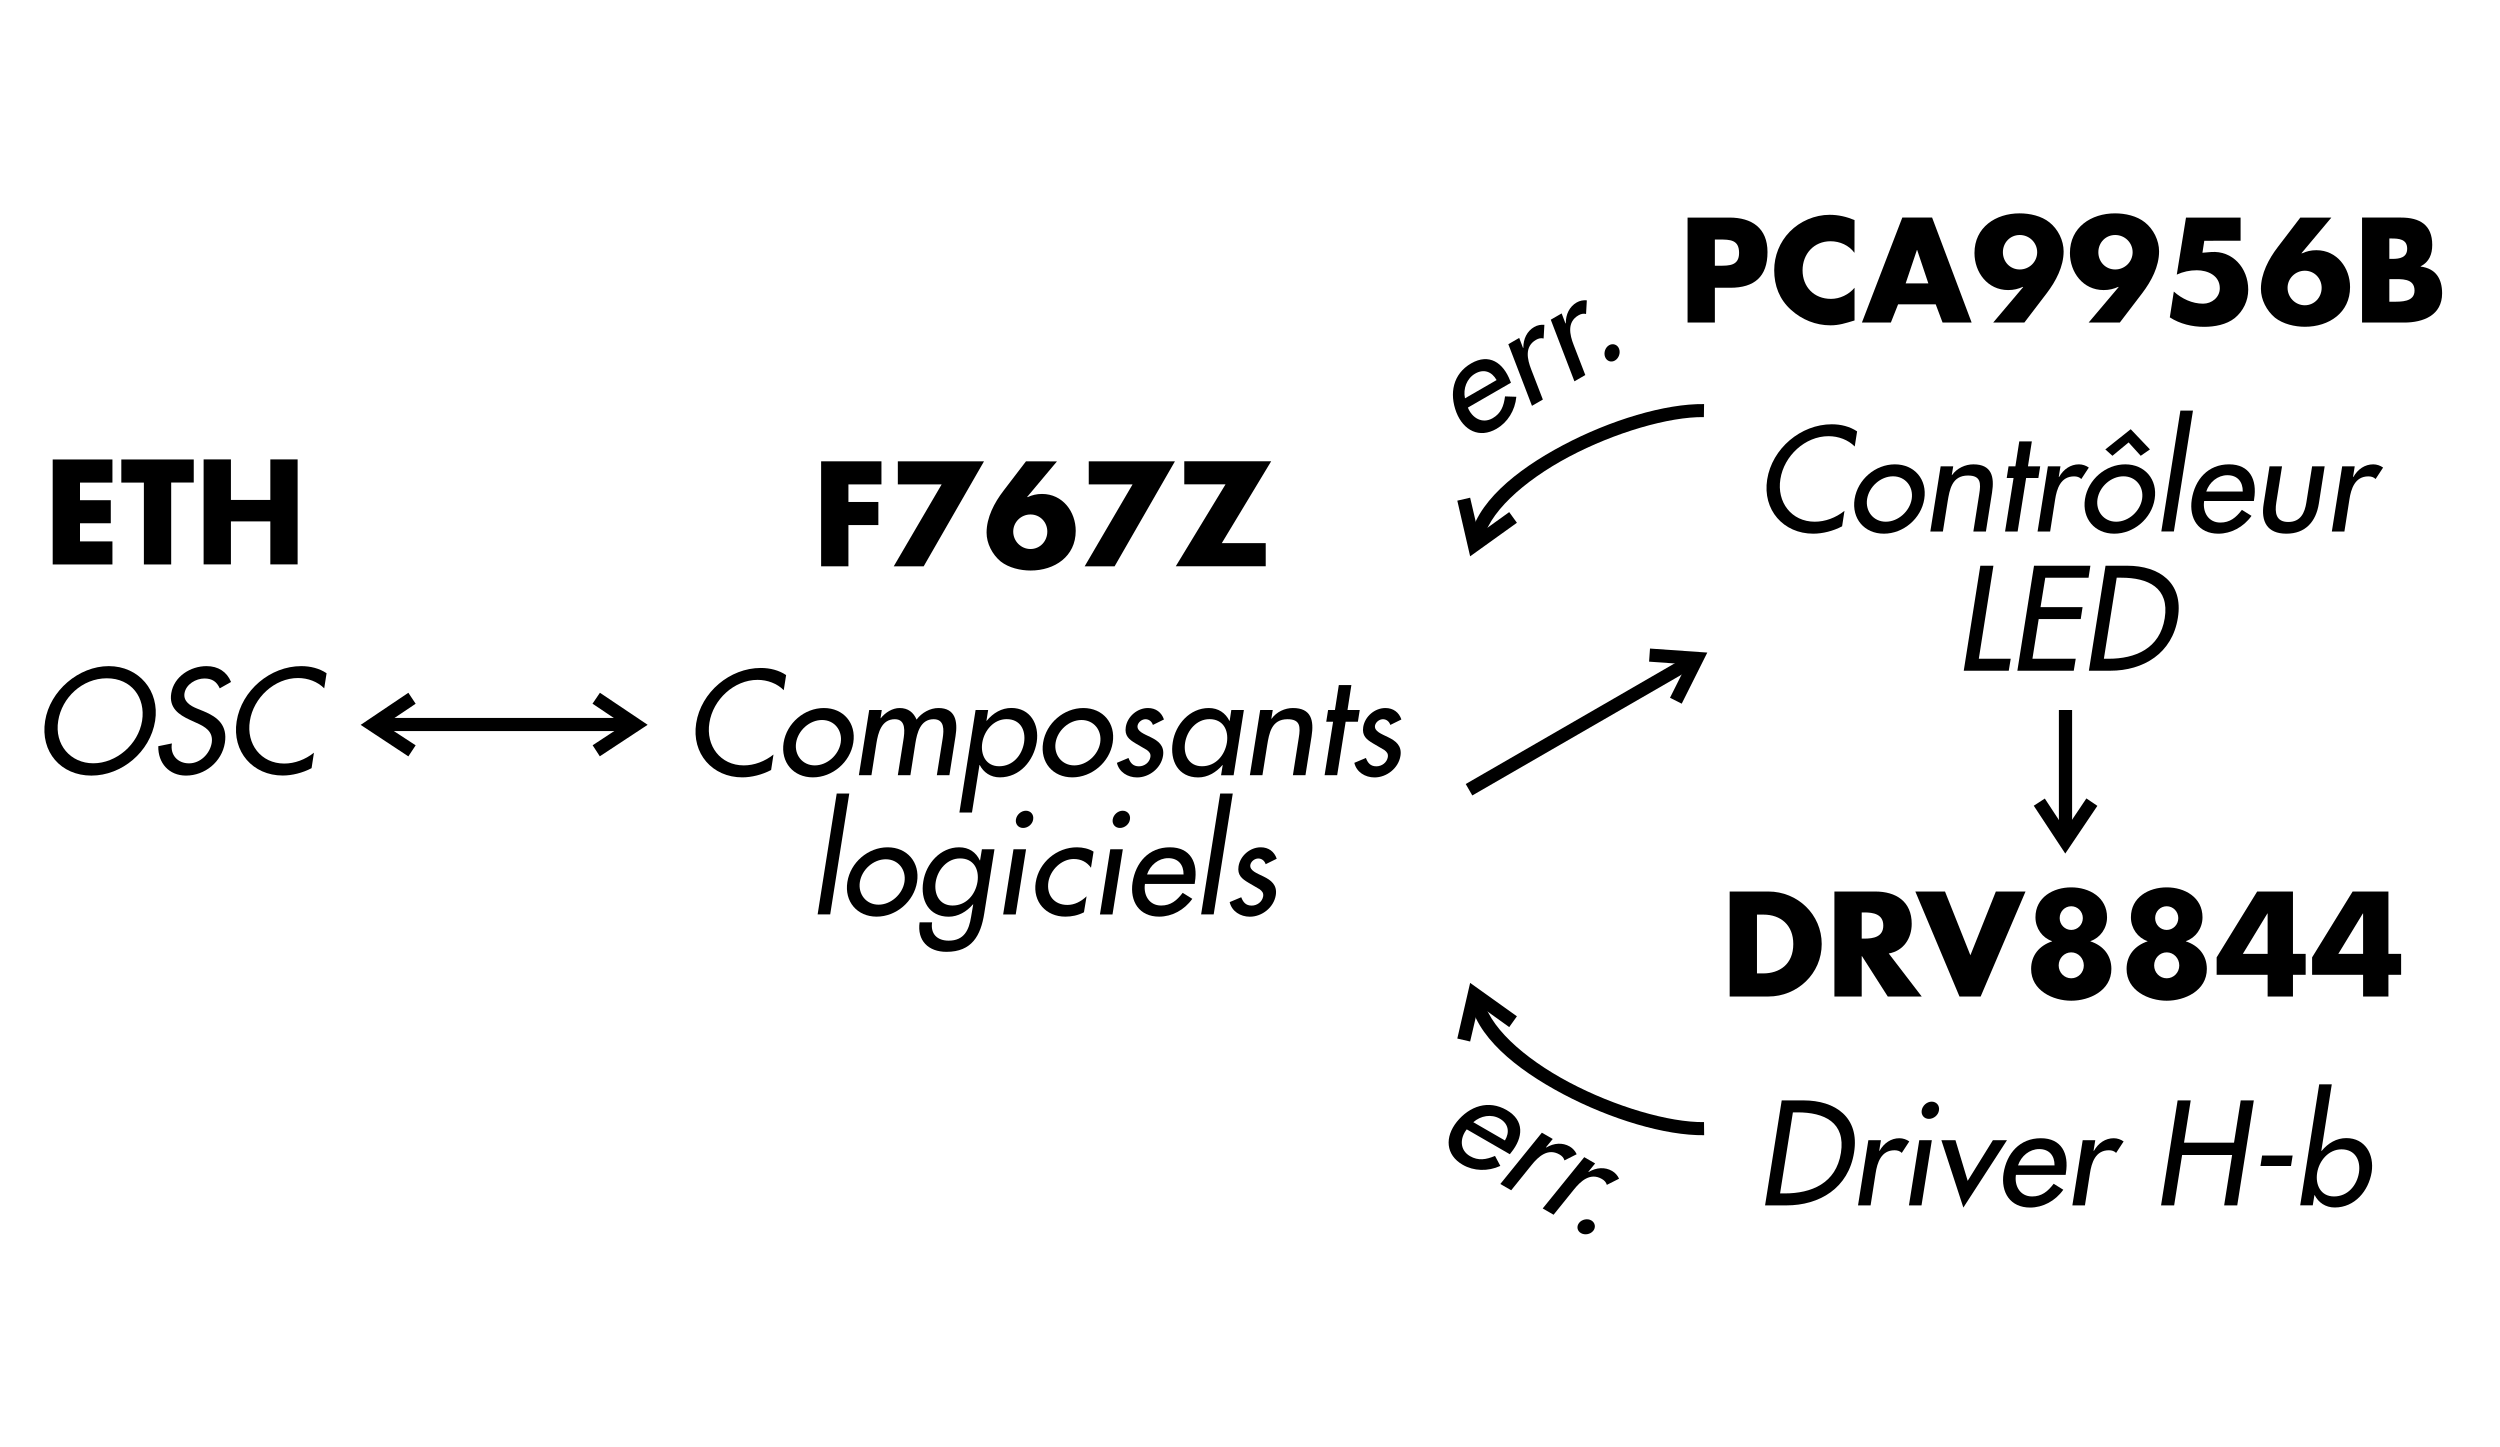 <?xml version="1.0" encoding="UTF-8" standalone="no"?>
<!-- Created with Inkscape (http://www.inkscape.org/) -->

<svg
   xmlns:dc="http://purl.org/dc/elements/1.1/"
   xmlns:cc="http://creativecommons.org/ns#"
   xmlns:rdf="http://www.w3.org/1999/02/22-rdf-syntax-ns#"
   xmlns:svg="http://www.w3.org/2000/svg"
   xmlns="http://www.w3.org/2000/svg"
   xmlns:sodipodi="http://sodipodi.sourceforge.net/DTD/sodipodi-0.dtd"
   xmlns:inkscape="http://www.inkscape.org/namespaces/inkscape"
   sodipodi:docname="carte_osc_schema_fonc.svg"
   inkscape:version="0.92.4 (5da689c313, 2019-01-14)"
   id="svg8"
   version="1.1"
   viewBox="0 0 38 22"
   height="22mm"
   width="38mm"
   inkscape:export-filename="/home/host/Travaux/Orguanous/Organous_OSC/Hardware/carte_osc_schema_fonc.png"
   inkscape:export-xdpi="278.76926"
   inkscape:export-ydpi="278.76926">
  <defs
     id="defs2">
    <marker
       inkscape:isstock="true"
       style="overflow:visible;"
       id="marker5325"
       refX="0.0"
       refY="0.0"
       orient="auto"
       inkscape:stockid="Arrow1Lend">
      <path
         transform="scale(0.8) rotate(180) translate(12.5,0)"
         style="fill-rule:evenodd;stroke:#000000;stroke-width:1pt;stroke-opacity:1;fill:#000000;fill-opacity:1"
         d="M 0.0,0.0 L 5.0,-5.0 L -12.5,0.0 L 5.0,5.0 L 0.0,0.0 z "
         id="path5323" />
    </marker>
    <marker
       inkscape:isstock="true"
       style="overflow:visible;"
       id="marker5247"
       refX="0.0"
       refY="0.0"
       orient="auto"
       inkscape:stockid="Arrow1Lend">
      <path
         transform="scale(0.8) rotate(180) translate(12.5,0)"
         style="fill-rule:evenodd;stroke:#000000;stroke-width:1pt;stroke-opacity:1;fill:#000000;fill-opacity:1"
         d="M 0.0,0.0 L 5.0,-5.0 L -12.5,0.0 L 5.0,5.0 L 0.0,0.0 z "
         id="path5245" />
    </marker>
  </defs>
  <sodipodi:namedview
     id="base"
     pagecolor="#ffffff"
     bordercolor="#666666"
     borderopacity="1.0"
     inkscape:pageopacity="0.0"
     inkscape:pageshadow="2"
     inkscape:zoom="3.6433057"
     inkscape:cx="90.703182"
     inkscape:cy="25.1279"
     inkscape:document-units="mm"
     inkscape:current-layer="layer1"
     showgrid="true"
     inkscape:snap-path-clip="false"
     objecttolerance="20"
     guidetolerance="10000"
     inkscape:snap-perpendicular="true"
     inkscape:snap-tangential="true"
     inkscape:pagecheckerboard="false"
     showguides="false"
     inkscape:lockguides="true"
     inkscape:window-width="1366"
     inkscape:window-height="741"
     inkscape:window-x="0"
     inkscape:window-y="27"
     inkscape:window-maximized="1">
    <inkscape:grid
       type="xygrid"
       id="grid3713"
       units="mm"
       spacingx="0.2"
       spacingy="0.2"
       empspacing="5"
       dotted="false" />
    <sodipodi:guide
       position="0,0"
       orientation="0,132.283"
       id="guide4628"
       inkscape:locked="true" />
    <sodipodi:guide
       position="35,0"
       orientation="-83.15,0"
       id="guide4630"
       inkscape:locked="true" />
    <sodipodi:guide
       position="35,22"
       orientation="0,-132.283"
       id="guide4632"
       inkscape:locked="true" />
    <sodipodi:guide
       position="0,22"
       orientation="83.15,0"
       id="guide4634"
       inkscape:locked="true" />
  </sodipodi:namedview>
  <g
     inkscape:label="Cu"
     inkscape:groupmode="layer"
     id="layer1"
     transform="translate(0,-275)"
     style="display:inline" />
  <g
     inkscape:groupmode="layer"
     id="layer2"
     inkscape:label="Mask">
    <g
       transform="translate(0.125,-275.245)"
       aria-label="OSC"
       style="font-style:normal;font-weight:normal;font-size:10.583px;line-height:1.25;font-family:sans-serif;letter-spacing:0px;word-spacing:0px;display:inline;fill:#000000;fill-opacity:1;stroke:none;stroke-width:0.1;stroke-miterlimit:4;stroke-dasharray:none"
       id="text3725">
      <path
         d="m 1.528,285.37 c -0.457,0 -0.895,0.375 -0.967,0.832 -0.076,0.474 0.241,0.832 0.703,0.832 0.461,0 0.893,-0.358 0.969,-0.832 0.072,-0.457 -0.248,-0.832 -0.705,-0.832 z m -0.235,1.477 c -0.345,0 -0.593,-0.282 -0.533,-0.646 0.055,-0.351 0.364,-0.646 0.739,-0.646 0.375,0 0.591,0.294 0.536,0.646 -0.059,0.364 -0.396,0.646 -0.741,0.646 z"
         style="font-style:oblique;font-variant:normal;font-weight:500;font-stretch:normal;font-size:2.117px;font-family:'Futura Std';-inkscape-font-specification:'Futura Std Medium Oblique';text-align:center;text-anchor:middle;stroke-width:0.1;stroke-miterlimit:4;stroke-dasharray:none"
         id="path1606"
         inkscape:connector-curvature="0" />
      <path
         d="m 3.387,285.611 c -0.064,-0.155 -0.195,-0.241 -0.373,-0.241 -0.241,0 -0.495,0.155 -0.536,0.413 -0.036,0.222 0.114,0.326 0.284,0.404 l 0.102,0.047 c 0.129,0.057 0.256,0.131 0.229,0.303 -0.028,0.167 -0.174,0.311 -0.345,0.311 -0.171,0 -0.29,-0.127 -0.26,-0.303 l -0.207,0.042 c -0.006,0.256 0.163,0.447 0.421,0.447 0.286,0 0.544,-0.207 0.591,-0.497 0.042,-0.267 -0.108,-0.392 -0.32,-0.48 l -0.108,-0.044 c -0.093,-0.038 -0.205,-0.104 -0.186,-0.229 0.023,-0.14 0.176,-0.226 0.303,-0.226 0.121,0 0.188,0.051 0.233,0.15 z"
         style="font-style:oblique;font-variant:normal;font-weight:500;font-stretch:normal;font-size:2.117px;font-family:'Futura Std';-inkscape-font-specification:'Futura Std Medium Oblique';text-align:center;text-anchor:middle;stroke-width:0.1;stroke-miterlimit:4;stroke-dasharray:none"
         id="path1608"
         inkscape:connector-curvature="0" />
      <path
         d="m 4.839,285.478 c -0.11,-0.074 -0.246,-0.108 -0.385,-0.108 -0.47,0 -0.908,0.368 -0.982,0.84 -0.072,0.461 0.246,0.823 0.701,0.823 0.14,0 0.303,-0.04 0.438,-0.112 l 0.036,-0.235 c -0.133,0.106 -0.294,0.165 -0.451,0.165 -0.356,0 -0.58,-0.298 -0.523,-0.648 0.055,-0.353 0.375,-0.652 0.732,-0.652 0.15,0 0.298,0.055 0.398,0.157 z"
         style="font-style:oblique;font-variant:normal;font-weight:500;font-stretch:normal;font-size:2.117px;font-family:'Futura Std';-inkscape-font-specification:'Futura Std Medium Oblique';text-align:center;text-anchor:middle;stroke-width:0.1;stroke-miterlimit:4;stroke-dasharray:none"
         id="path1610"
         inkscape:connector-curvature="0" />
    </g>
    <path
       style="color:#000000;font-style:normal;font-variant:normal;font-weight:normal;font-stretch:normal;font-size:medium;line-height:normal;font-family:sans-serif;font-variant-ligatures:normal;font-variant-position:normal;font-variant-caps:normal;font-variant-numeric:normal;font-variant-alternates:normal;font-feature-settings:normal;text-indent:0;text-align:start;text-decoration:none;text-decoration-line:none;text-decoration-style:solid;text-decoration-color:#000000;letter-spacing:normal;word-spacing:normal;text-transform:none;writing-mode:lr-tb;direction:ltr;text-orientation:mixed;dominant-baseline:auto;baseline-shift:baseline;text-anchor:start;white-space:normal;shape-padding:0;clip-rule:nonzero;display:inline;overflow:visible;visibility:visible;opacity:1;isolation:auto;mix-blend-mode:normal;color-interpolation:sRGB;color-interpolation-filters:linearRGB;solid-color:#000000;solid-opacity:1;vector-effect:none;fill:#000000;fill-opacity:1;fill-rule:nonzero;stroke:none;stroke-width:0.1;stroke-linecap:butt;stroke-linejoin:miter;stroke-miterlimit:4;stroke-dasharray:none;stroke-dashoffset:0;stroke-opacity:1;color-rendering:auto;image-rendering:auto;shape-rendering:auto;text-rendering:auto;enable-background:accumulate"
       d="m 9.119,10.53 -0.113,0.166 0.477,0.32 -0.475,0.312 0.109,0.168 0.727,-0.479 z"
       id="path4552"
       inkscape:connector-curvature="0" />
    <path
       style="color:#000000;font-style:normal;font-variant:normal;font-weight:normal;font-stretch:normal;font-size:medium;line-height:normal;font-family:sans-serif;font-variant-ligatures:normal;font-variant-position:normal;font-variant-caps:normal;font-variant-numeric:normal;font-variant-alternates:normal;font-feature-settings:normal;text-indent:0;text-align:start;text-decoration:none;text-decoration-line:none;text-decoration-style:solid;text-decoration-color:#000000;letter-spacing:normal;word-spacing:normal;text-transform:none;writing-mode:lr-tb;direction:ltr;text-orientation:mixed;dominant-baseline:auto;baseline-shift:baseline;text-anchor:start;white-space:normal;shape-padding:0;clip-rule:nonzero;display:inline;overflow:visible;visibility:visible;opacity:1;isolation:auto;mix-blend-mode:normal;color-interpolation:sRGB;color-interpolation-filters:linearRGB;solid-color:#000000;solid-opacity:1;vector-effect:none;fill:#000000;fill-opacity:1;fill-rule:nonzero;stroke:none;stroke-width:0.1;stroke-linecap:butt;stroke-linejoin:miter;stroke-miterlimit:4;stroke-dasharray:none;stroke-dashoffset:0;stroke-opacity:1;color-rendering:auto;image-rendering:auto;shape-rendering:auto;text-rendering:auto;enable-background:accumulate"
       d="m 5.662,10.913 v 0.199 H 8.266 9.662 V 10.913 H 8.266 Z"
       id="path3745"
       inkscape:connector-curvature="0" />
    <path
       style="color:#000000;font-style:normal;font-variant:normal;font-weight:normal;font-stretch:normal;font-size:medium;line-height:normal;font-family:sans-serif;font-variant-ligatures:normal;font-variant-position:normal;font-variant-caps:normal;font-variant-numeric:normal;font-variant-alternates:normal;font-feature-settings:normal;text-indent:0;text-align:start;text-decoration:none;text-decoration-line:none;text-decoration-style:solid;text-decoration-color:#000000;letter-spacing:normal;word-spacing:normal;text-transform:none;writing-mode:lr-tb;direction:ltr;text-orientation:mixed;dominant-baseline:auto;baseline-shift:baseline;text-anchor:start;white-space:normal;shape-padding:0;clip-rule:nonzero;display:inline;overflow:visible;visibility:visible;opacity:1;isolation:auto;mix-blend-mode:normal;color-interpolation:sRGB;color-interpolation-filters:linearRGB;solid-color:#000000;solid-opacity:1;vector-effect:none;fill:#000000;fill-opacity:1;fill-rule:nonzero;stroke:none;stroke-width:0.1;stroke-linecap:butt;stroke-linejoin:miter;stroke-miterlimit:4;stroke-dasharray:none;stroke-dashoffset:0;stroke-opacity:1;color-rendering:auto;image-rendering:auto;shape-rendering:auto;text-rendering:auto;enable-background:accumulate"
       d="m 6.207,10.53 -0.725,0.488 0.725,0.479 0.111,-0.168 -0.477,-0.312 0.477,-0.32 z"
       id="path4554"
       inkscape:connector-curvature="0" />
    <g
       transform="translate(0.125,-275.245)"
       aria-label="Composants "
       style="font-style:normal;font-weight:normal;font-size:10.583px;line-height:1.25;font-family:sans-serif;letter-spacing:0px;word-spacing:0px;display:inline;fill:#000000;fill-opacity:1;stroke:none;stroke-width:0.1;stroke-miterlimit:4;stroke-dasharray:none"
       id="text3725-6-8">
      <path
         d="m 11.824,285.506 c -0.11,-0.074 -0.246,-0.108 -0.385,-0.108 -0.47,0 -0.908,0.368 -0.982,0.84 -0.072,0.461 0.246,0.823 0.701,0.823 0.14,0 0.303,-0.04 0.438,-0.112 l 0.036,-0.235 c -0.133,0.106 -0.294,0.165 -0.451,0.165 -0.356,0 -0.58,-0.298 -0.523,-0.648 0.055,-0.353 0.375,-0.652 0.732,-0.652 0.15,0 0.298,0.055 0.398,0.157 z"
         style="font-style:oblique;font-variant:normal;font-weight:500;font-stretch:normal;font-size:2.117px;line-height:0.579px;font-family:'Futura Std';-inkscape-font-specification:'Futura Std Medium Oblique';text-align:center;text-anchor:middle;stroke-width:0.1;stroke-miterlimit:4;stroke-dasharray:none"
         id="path1613"
         inkscape:connector-curvature="0" />
      <path
         d="m 12.398,286.007 c -0.296,0 -0.565,0.229 -0.612,0.527 -0.047,0.298 0.148,0.527 0.445,0.527 0.296,0 0.567,-0.229 0.614,-0.527 0.047,-0.298 -0.15,-0.527 -0.447,-0.527 z m -0.028,0.182 c 0.188,0 0.313,0.157 0.284,0.345 -0.03,0.186 -0.205,0.345 -0.394,0.345 -0.188,0 -0.313,-0.159 -0.284,-0.345 0.03,-0.188 0.205,-0.345 0.394,-0.345 z"
         style="font-style:oblique;font-variant:normal;font-weight:500;font-stretch:normal;font-size:2.117px;line-height:0.579px;font-family:'Futura Std';-inkscape-font-specification:'Futura Std Medium Oblique';text-align:center;text-anchor:middle;stroke-width:0.1;stroke-miterlimit:4;stroke-dasharray:none"
         id="path1615"
         inkscape:connector-curvature="0" />
      <path
         d="m 13.278,286.037 h -0.191 l -0.157,0.991 h 0.191 l 0.076,-0.487 c 0.025,-0.155 0.076,-0.364 0.279,-0.364 0.176,0 0.15,0.197 0.129,0.326 l -0.083,0.525 h 0.191 l 0.076,-0.487 c 0.025,-0.152 0.074,-0.364 0.277,-0.364 0.167,0 0.157,0.163 0.138,0.29 l -0.089,0.561 h 0.191 l 0.093,-0.593 c 0.036,-0.224 0,-0.428 -0.26,-0.428 -0.125,0 -0.254,0.07 -0.332,0.176 -0.047,-0.11 -0.129,-0.176 -0.258,-0.176 -0.108,0 -0.218,0.068 -0.286,0.155 h -0.004 z"
         style="font-style:oblique;font-variant:normal;font-weight:500;font-stretch:normal;font-size:2.117px;line-height:0.579px;font-family:'Futura Std';-inkscape-font-specification:'Futura Std Medium Oblique';text-align:center;text-anchor:middle;stroke-width:0.1;stroke-miterlimit:4;stroke-dasharray:none"
         id="path1617"
         inkscape:connector-curvature="0" />
      <path
         d="m 15.062,286.892 c -0.201,0 -0.286,-0.174 -0.256,-0.36 0.03,-0.184 0.174,-0.356 0.37,-0.356 0.205,0 0.294,0.163 0.265,0.356 -0.032,0.195 -0.171,0.36 -0.379,0.36 z m -0.167,-0.855 h -0.191 l -0.246,1.558 h 0.191 l 0.114,-0.722 h 0.004 c 0.057,0.112 0.165,0.188 0.305,0.188 0.305,0 0.514,-0.252 0.561,-0.536 0.042,-0.271 -0.099,-0.519 -0.385,-0.519 -0.148,0 -0.277,0.076 -0.375,0.195 h -0.004 z"
         style="font-style:oblique;font-variant:normal;font-weight:500;font-stretch:normal;font-size:2.117px;line-height:0.579px;font-family:'Futura Std';-inkscape-font-specification:'Futura Std Medium Oblique';text-align:center;text-anchor:middle;stroke-width:0.1;stroke-miterlimit:4;stroke-dasharray:none"
         id="path1619"
         inkscape:connector-curvature="0" />
      <path
         d="m 16.342,286.007 c -0.296,0 -0.565,0.229 -0.612,0.527 -0.047,0.298 0.148,0.527 0.444,0.527 0.296,0 0.567,-0.229 0.614,-0.527 0.047,-0.298 -0.15,-0.527 -0.447,-0.527 z m -0.028,0.182 c 0.188,0 0.313,0.157 0.284,0.345 -0.03,0.186 -0.205,0.345 -0.394,0.345 -0.188,0 -0.313,-0.159 -0.284,-0.345 0.03,-0.188 0.205,-0.345 0.394,-0.345 z"
         style="font-style:oblique;font-variant:normal;font-weight:500;font-stretch:normal;font-size:2.117px;line-height:0.579px;font-family:'Futura Std';-inkscape-font-specification:'Futura Std Medium Oblique';text-align:center;text-anchor:middle;stroke-width:0.1;stroke-miterlimit:4;stroke-dasharray:none"
         id="path1621"
         inkscape:connector-curvature="0" />
      <path
         d="m 17.567,286.181 c -0.036,-0.108 -0.123,-0.174 -0.243,-0.174 -0.161,0 -0.311,0.127 -0.337,0.288 -0.021,0.135 0.051,0.191 0.15,0.25 l 0.171,0.1 c 0.038,0.03 0.061,0.055 0.053,0.108 -0.015,0.085 -0.093,0.14 -0.174,0.14 -0.091,0 -0.131,-0.053 -0.159,-0.127 l -0.176,0.074 c 0.032,0.14 0.163,0.222 0.307,0.222 0.184,0 0.364,-0.14 0.394,-0.328 0.025,-0.157 -0.076,-0.229 -0.184,-0.282 -0.108,-0.053 -0.216,-0.091 -0.203,-0.178 0.011,-0.055 0.068,-0.097 0.121,-0.097 0.055,0 0.097,0.038 0.112,0.087 z"
         style="font-style:oblique;font-variant:normal;font-weight:500;font-stretch:normal;font-size:2.117px;line-height:0.579px;font-family:'Futura Std';-inkscape-font-specification:'Futura Std Medium Oblique';text-align:center;text-anchor:middle;stroke-width:0.1;stroke-miterlimit:4;stroke-dasharray:none"
         id="path1623"
         inkscape:connector-curvature="0" />
      <path
         d="m 18.145,286.892 c -0.201,0 -0.286,-0.174 -0.256,-0.36 0.03,-0.184 0.174,-0.356 0.37,-0.356 0.205,0 0.294,0.163 0.265,0.356 -0.032,0.195 -0.171,0.36 -0.379,0.36 z m 0.637,-0.855 h -0.191 l -0.025,0.165 h -0.004 c -0.059,-0.119 -0.167,-0.195 -0.313,-0.195 -0.288,0 -0.506,0.248 -0.548,0.519 -0.047,0.284 0.085,0.536 0.387,0.536 0.142,0 0.273,-0.076 0.368,-0.188 H 18.46 l -0.025,0.155 h 0.191 z"
         style="font-style:oblique;font-variant:normal;font-weight:500;font-stretch:normal;font-size:2.117px;line-height:0.579px;font-family:'Futura Std';-inkscape-font-specification:'Futura Std Medium Oblique';text-align:center;text-anchor:middle;stroke-width:0.1;stroke-miterlimit:4;stroke-dasharray:none"
         id="path1625"
         inkscape:connector-curvature="0" />
      <path
         d="m 19.221,286.037 h -0.191 l -0.157,0.991 h 0.191 l 0.072,-0.455 c 0.03,-0.18 0.064,-0.396 0.309,-0.396 0.195,0 0.199,0.114 0.171,0.284 l -0.089,0.567 h 0.191 l 0.093,-0.591 c 0.038,-0.241 -0.004,-0.43 -0.284,-0.43 -0.121,0 -0.248,0.057 -0.324,0.163 h -0.004 z"
         style="font-style:oblique;font-variant:normal;font-weight:500;font-stretch:normal;font-size:2.117px;line-height:0.579px;font-family:'Futura Std';-inkscape-font-specification:'Futura Std Medium Oblique';text-align:center;text-anchor:middle;stroke-width:0.1;stroke-miterlimit:4;stroke-dasharray:none"
         id="path1627"
         inkscape:connector-curvature="0" />
      <path
         d="m 20.329,286.215 h 0.186 l 0.028,-0.178 h -0.186 l 0.059,-0.379 h -0.191 l -0.059,0.379 h -0.104 l -0.028,0.178 h 0.104 l -0.129,0.813 h 0.191 z"
         style="font-style:oblique;font-variant:normal;font-weight:500;font-stretch:normal;font-size:2.117px;line-height:0.579px;font-family:'Futura Std';-inkscape-font-specification:'Futura Std Medium Oblique';text-align:center;text-anchor:middle;stroke-width:0.1;stroke-miterlimit:4;stroke-dasharray:none"
         id="path1629"
         inkscape:connector-curvature="0" />
      <path
         d="m 21.176,286.181 c -0.036,-0.108 -0.123,-0.174 -0.243,-0.174 -0.161,0 -0.311,0.127 -0.337,0.288 -0.021,0.135 0.051,0.191 0.15,0.25 l 0.171,0.1 c 0.038,0.03 0.061,0.055 0.053,0.108 -0.015,0.085 -0.093,0.14 -0.174,0.14 -0.091,0 -0.131,-0.053 -0.159,-0.127 l -0.176,0.074 c 0.032,0.14 0.163,0.222 0.307,0.222 0.184,0 0.364,-0.14 0.394,-0.328 0.025,-0.157 -0.076,-0.229 -0.184,-0.282 -0.108,-0.053 -0.216,-0.091 -0.203,-0.178 0.011,-0.055 0.068,-0.097 0.121,-0.097 0.055,0 0.097,0.038 0.112,0.087 z"
         style="font-style:oblique;font-variant:normal;font-weight:500;font-stretch:normal;font-size:2.117px;line-height:0.579px;font-family:'Futura Std';-inkscape-font-specification:'Futura Std Medium Oblique';text-align:center;text-anchor:middle;stroke-width:0.1;stroke-miterlimit:4;stroke-dasharray:none"
         id="path1631"
         inkscape:connector-curvature="0" />
    </g>
    <g
       transform="translate(0.125,-275.245)"
       aria-label="logiciels "
       style="font-style:normal;font-weight:normal;font-size:10.583px;line-height:1.25;font-family:sans-serif;letter-spacing:0px;word-spacing:0px;display:inline;fill:#000000;fill-opacity:1;stroke:none;stroke-width:0.1;stroke-miterlimit:4;stroke-dasharray:none"
       id="text4673">
      <path
         d="m 12.784,287.307 h -0.191 l -0.29,1.837 h 0.191 z"
         style="font-style:oblique;font-variant:normal;font-weight:500;font-stretch:normal;font-size:2.117px;line-height:2.167px;font-family:'Futura Std';-inkscape-font-specification:'Futura Std Medium Oblique';text-align:center;text-anchor:middle;stroke-width:0.1;stroke-miterlimit:4;stroke-dasharray:none"
         id="path1634"
         inkscape:connector-curvature="0" />
      <path
         d="m 13.367,288.124 c -0.296,0 -0.565,0.229 -0.612,0.527 -0.047,0.298 0.148,0.527 0.445,0.527 0.296,0 0.567,-0.229 0.614,-0.527 0.047,-0.298 -0.15,-0.527 -0.447,-0.527 z m -0.028,0.182 c 0.188,0 0.313,0.157 0.284,0.345 -0.03,0.186 -0.205,0.345 -0.394,0.345 -0.188,0 -0.313,-0.159 -0.284,-0.345 0.03,-0.188 0.205,-0.345 0.394,-0.345 z"
         style="font-style:oblique;font-variant:normal;font-weight:500;font-stretch:normal;font-size:2.117px;line-height:2.167px;font-family:'Futura Std';-inkscape-font-specification:'Futura Std Medium Oblique';text-align:center;text-anchor:middle;stroke-width:0.1;stroke-miterlimit:4;stroke-dasharray:none"
         id="path1636"
         inkscape:connector-curvature="0" />
      <path
         d="m 14.354,289.009 c -0.201,0 -0.286,-0.174 -0.256,-0.36 0.03,-0.184 0.174,-0.356 0.37,-0.356 0.205,0 0.294,0.163 0.265,0.356 -0.032,0.195 -0.171,0.36 -0.379,0.36 z m 0.637,-0.855 h -0.191 l -0.028,0.169 h -0.004 c -0.057,-0.123 -0.165,-0.199 -0.313,-0.199 -0.286,0 -0.504,0.248 -0.546,0.519 -0.047,0.284 0.083,0.536 0.387,0.536 0.14,0 0.273,-0.076 0.368,-0.188 h 0.004 l -0.032,0.188 c -0.032,0.203 -0.106,0.364 -0.341,0.364 -0.174,0 -0.279,-0.102 -0.252,-0.279 h -0.19 c -0.04,0.279 0.133,0.449 0.409,0.449 0.385,0 0.521,-0.246 0.574,-0.586 z"
         style="font-style:oblique;font-variant:normal;font-weight:500;font-stretch:normal;font-size:2.117px;line-height:2.167px;font-family:'Futura Std';-inkscape-font-specification:'Futura Std Medium Oblique';text-align:center;text-anchor:middle;stroke-width:0.1;stroke-miterlimit:4;stroke-dasharray:none"
         id="path1638"
         inkscape:connector-curvature="0" />
      <path
         d="m 15.471,288.154 h -0.191 l -0.157,0.991 h 0.191 z m -0.002,-0.586 c -0.072,0 -0.14,0.059 -0.152,0.133 -0.011,0.072 0.038,0.129 0.11,0.129 0.072,0 0.142,-0.057 0.152,-0.129 0.013,-0.074 -0.038,-0.133 -0.11,-0.133 z"
         style="font-style:oblique;font-variant:normal;font-weight:500;font-stretch:normal;font-size:2.117px;line-height:2.167px;font-family:'Futura Std';-inkscape-font-specification:'Futura Std Medium Oblique';text-align:center;text-anchor:middle;stroke-width:0.1;stroke-miterlimit:4;stroke-dasharray:none"
         id="path1640"
         inkscape:connector-curvature="0" />
      <path
         d="m 16.497,288.19 c -0.068,-0.044 -0.163,-0.066 -0.252,-0.066 -0.305,0 -0.578,0.226 -0.627,0.533 -0.047,0.296 0.157,0.521 0.449,0.521 0.099,0 0.191,-0.019 0.284,-0.066 l 0.04,-0.243 c -0.085,0.08 -0.182,0.131 -0.292,0.131 -0.201,0 -0.32,-0.148 -0.288,-0.351 0.03,-0.182 0.199,-0.347 0.385,-0.347 0.114,0 0.201,0.047 0.262,0.133 z"
         style="font-style:oblique;font-variant:normal;font-weight:500;font-stretch:normal;font-size:2.117px;line-height:2.167px;font-family:'Futura Std';-inkscape-font-specification:'Futura Std Medium Oblique';text-align:center;text-anchor:middle;stroke-width:0.1;stroke-miterlimit:4;stroke-dasharray:none"
         id="path1642"
         inkscape:connector-curvature="0" />
      <path
         d="m 16.942,288.154 h -0.191 l -0.157,0.991 h 0.191 z m -0.002,-0.586 c -0.072,0 -0.14,0.059 -0.152,0.133 -0.011,0.072 0.038,0.129 0.11,0.129 0.072,0 0.142,-0.057 0.152,-0.129 0.013,-0.074 -0.038,-0.133 -0.11,-0.133 z"
         style="font-style:oblique;font-variant:normal;font-weight:500;font-stretch:normal;font-size:2.117px;line-height:2.167px;font-family:'Futura Std';-inkscape-font-specification:'Futura Std Medium Oblique';text-align:center;text-anchor:middle;stroke-width:0.1;stroke-miterlimit:4;stroke-dasharray:none"
         id="path1644"
         inkscape:connector-curvature="0" />
      <path
         d="m 18.034,288.681 0.004,-0.03 c 0.047,-0.294 -0.066,-0.527 -0.381,-0.527 -0.32,0 -0.519,0.229 -0.567,0.533 -0.044,0.292 0.102,0.521 0.404,0.521 0.193,0 0.383,-0.1 0.504,-0.271 l -0.146,-0.091 c -0.091,0.119 -0.182,0.193 -0.328,0.193 -0.182,0 -0.271,-0.159 -0.246,-0.328 z m -0.724,-0.144 c 0.047,-0.142 0.174,-0.248 0.322,-0.248 0.152,0 0.235,0.1 0.233,0.248 z"
         style="font-style:oblique;font-variant:normal;font-weight:500;font-stretch:normal;font-size:2.117px;line-height:2.167px;font-family:'Futura Std';-inkscape-font-specification:'Futura Std Medium Oblique';text-align:center;text-anchor:middle;stroke-width:0.1;stroke-miterlimit:4;stroke-dasharray:none"
         id="path1646"
         inkscape:connector-curvature="0" />
      <path
         d="m 18.613,287.307 h -0.191 l -0.29,1.837 h 0.191 z"
         style="font-style:oblique;font-variant:normal;font-weight:500;font-stretch:normal;font-size:2.117px;line-height:2.167px;font-family:'Futura Std';-inkscape-font-specification:'Futura Std Medium Oblique';text-align:center;text-anchor:middle;stroke-width:0.1;stroke-miterlimit:4;stroke-dasharray:none"
         id="path1648"
         inkscape:connector-curvature="0" />
      <path
         d="m 19.281,288.298 c -0.036,-0.108 -0.123,-0.174 -0.243,-0.174 -0.161,0 -0.311,0.127 -0.337,0.288 -0.021,0.135 0.051,0.191 0.15,0.25 l 0.171,0.1 c 0.038,0.03 0.061,0.055 0.053,0.108 -0.015,0.085 -0.093,0.14 -0.174,0.14 -0.091,0 -0.131,-0.053 -0.159,-0.127 l -0.176,0.074 c 0.032,0.14 0.163,0.222 0.307,0.222 0.184,0 0.364,-0.14 0.394,-0.328 0.025,-0.157 -0.076,-0.229 -0.184,-0.282 -0.108,-0.053 -0.216,-0.091 -0.203,-0.178 0.011,-0.055 0.068,-0.097 0.121,-0.097 0.055,0 0.097,0.038 0.112,0.087 z"
         style="font-style:oblique;font-variant:normal;font-weight:500;font-stretch:normal;font-size:2.117px;line-height:2.167px;font-family:'Futura Std';-inkscape-font-specification:'Futura Std Medium Oblique';text-align:center;text-anchor:middle;stroke-width:0.1;stroke-miterlimit:4;stroke-dasharray:none"
         id="path1650"
         inkscape:connector-curvature="0" />
    </g>
    <path
       inkscape:connector-curvature="0"
       id="path1653"
       style="font-style:normal;font-variant:normal;font-weight:bold;font-stretch:normal;font-size:2.117px;line-height:2.167px;font-family:'Futura Std';-inkscape-font-specification:'Futura Std Bold';text-align:center;letter-spacing:0px;word-spacing:0px;text-anchor:middle;display:inline;fill:#000000;fill-opacity:1;stroke:none;stroke-width:0.1;stroke-miterlimit:4;stroke-dasharray:none"
       d="M 13.398,7.363 V 7.012 h -0.917 v 1.596 h 0.415 V 7.981 h 0.455 V 7.63 h -0.455 v -0.267 z" />
    <path
       inkscape:connector-curvature="0"
       id="path1655"
       style="font-style:normal;font-variant:normal;font-weight:bold;font-stretch:normal;font-size:2.117px;line-height:2.167px;font-family:'Futura Std';-inkscape-font-specification:'Futura Std Bold';text-align:center;letter-spacing:0px;word-spacing:0px;text-anchor:middle;display:inline;fill:#000000;fill-opacity:1;stroke:none;stroke-width:0.1;stroke-miterlimit:4;stroke-dasharray:none"
       d="m 14.313,7.363 -0.728,1.245 h 0.455 l 0.917,-1.596 h -1.31 v 0.351 z" />
    <path
       inkscape:connector-curvature="0"
       id="path1657"
       style="font-style:normal;font-variant:normal;font-weight:bold;font-stretch:normal;font-size:2.117px;line-height:2.167px;font-family:'Futura Std';-inkscape-font-specification:'Futura Std Bold';text-align:center;letter-spacing:0px;word-spacing:0px;text-anchor:middle;display:inline;fill:#000000;fill-opacity:1;stroke:none;stroke-width:0.1;stroke-miterlimit:4;stroke-dasharray:none"
       d="m 15.595,7.012 -0.343,0.449 c -0.138,0.18 -0.256,0.404 -0.256,0.635 0,0.165 0.087,0.332 0.214,0.438 0.123,0.097 0.301,0.138 0.455,0.138 0.364,0 0.686,-0.212 0.686,-0.603 0,-0.292 -0.199,-0.561 -0.512,-0.561 -0.083,0 -0.15,0.017 -0.222,0.049 l -0.004,-0.004 0.453,-0.54 z m 0.068,1.333 c -0.144,0 -0.262,-0.119 -0.262,-0.265 0,-0.144 0.119,-0.26 0.262,-0.26 0.146,0 0.256,0.116 0.256,0.26 0,0.146 -0.11,0.265 -0.256,0.265 z" />
    <path
       inkscape:connector-curvature="0"
       id="path1659"
       style="font-style:normal;font-variant:normal;font-weight:bold;font-stretch:normal;font-size:2.117px;line-height:2.167px;font-family:'Futura Std';-inkscape-font-specification:'Futura Std Bold';text-align:center;letter-spacing:0px;word-spacing:0px;text-anchor:middle;display:inline;fill:#000000;fill-opacity:1;stroke:none;stroke-width:0.1;stroke-miterlimit:4;stroke-dasharray:none"
       d="m 17.215,7.363 -0.728,1.245 h 0.455 l 0.917,-1.596 h -1.31 v 0.351 z" />
    <path
       inkscape:connector-curvature="0"
       id="path1661"
       style="font-style:normal;font-variant:normal;font-weight:bold;font-stretch:normal;font-size:2.117px;line-height:2.167px;font-family:'Futura Std';-inkscape-font-specification:'Futura Std Bold';text-align:center;letter-spacing:0px;word-spacing:0px;text-anchor:middle;display:inline;fill:#000000;fill-opacity:1;stroke:none;stroke-width:0.1;stroke-miterlimit:4;stroke-dasharray:none"
       d="m 18.571,8.256 0.751,-1.245 h -1.321 v 0.351 h 0.627 l -0.756,1.245 h 1.367 V 8.256 Z" />
    <g
       transform="translate(0.125,-275.245)"
       aria-label="Contrôleur "
       style="font-style:normal;font-weight:normal;font-size:10.583px;line-height:1.25;font-family:sans-serif;letter-spacing:0px;word-spacing:0px;display:inline;fill:#000000;fill-opacity:1;stroke:none;stroke-width:0.1;stroke-miterlimit:4;stroke-dasharray:none"
       id="text4710">
      <path
         d="m 28.103,281.802 c -0.11,-0.074 -0.246,-0.108 -0.385,-0.108 -0.47,0 -0.908,0.368 -0.982,0.84 -0.072,0.461 0.246,0.823 0.701,0.823 0.14,0 0.303,-0.04 0.438,-0.112 l 0.036,-0.235 c -0.133,0.106 -0.294,0.165 -0.451,0.165 -0.356,0 -0.58,-0.298 -0.523,-0.648 0.055,-0.353 0.375,-0.652 0.732,-0.652 0.15,0 0.298,0.055 0.398,0.157 z"
         style="font-style:oblique;font-variant:normal;font-weight:500;font-stretch:normal;font-size:2.117px;line-height:0.579px;font-family:'Futura Std';-inkscape-font-specification:'Futura Std Medium Oblique';text-align:center;text-anchor:middle;stroke-width:0.1;stroke-miterlimit:4;stroke-dasharray:none"
         id="path1664"
         inkscape:connector-curvature="0" />
      <path
         d="m 28.677,282.303 c -0.296,0 -0.565,0.229 -0.612,0.527 -0.047,0.298 0.148,0.527 0.445,0.527 0.296,0 0.567,-0.229 0.614,-0.527 0.047,-0.298 -0.15,-0.527 -0.447,-0.527 z m -0.028,0.182 c 0.188,0 0.313,0.157 0.284,0.345 -0.03,0.186 -0.205,0.345 -0.394,0.345 -0.188,0 -0.313,-0.159 -0.284,-0.345 0.03,-0.188 0.205,-0.345 0.394,-0.345 z"
         style="font-style:oblique;font-variant:normal;font-weight:500;font-stretch:normal;font-size:2.117px;line-height:0.579px;font-family:'Futura Std';-inkscape-font-specification:'Futura Std Medium Oblique';text-align:center;text-anchor:middle;stroke-width:0.1;stroke-miterlimit:4;stroke-dasharray:none"
         id="path1666"
         inkscape:connector-curvature="0" />
      <path
         d="m 29.564,282.333 h -0.191 l -0.157,0.991 h 0.191 l 0.072,-0.455 c 0.03,-0.18 0.064,-0.396 0.309,-0.396 0.195,0 0.199,0.114 0.171,0.284 l -0.089,0.567 h 0.191 l 0.093,-0.591 c 0.038,-0.241 -0.004,-0.43 -0.284,-0.43 -0.121,0 -0.248,0.057 -0.324,0.163 h -0.004 z"
         style="font-style:oblique;font-variant:normal;font-weight:500;font-stretch:normal;font-size:2.117px;line-height:0.579px;font-family:'Futura Std';-inkscape-font-specification:'Futura Std Medium Oblique';text-align:center;text-anchor:middle;stroke-width:0.1;stroke-miterlimit:4;stroke-dasharray:none"
         id="path1668"
         inkscape:connector-curvature="0" />
      <path
         d="m 30.672,282.511 h 0.186 l 0.028,-0.178 h -0.186 l 0.059,-0.379 h -0.191 l -0.059,0.379 h -0.104 l -0.028,0.178 h 0.104 l -0.129,0.813 h 0.191 z"
         style="font-style:oblique;font-variant:normal;font-weight:500;font-stretch:normal;font-size:2.117px;line-height:0.579px;font-family:'Futura Std';-inkscape-font-specification:'Futura Std Medium Oblique';text-align:center;text-anchor:middle;stroke-width:0.1;stroke-miterlimit:4;stroke-dasharray:none"
         id="path1670"
         inkscape:connector-curvature="0" />
      <path
         d="m 31.194,282.333 h -0.191 l -0.157,0.991 h 0.191 l 0.076,-0.487 c 0.025,-0.161 0.083,-0.351 0.288,-0.351 0.044,0 0.08,0.011 0.11,0.04 l 0.114,-0.174 c -0.042,-0.03 -0.095,-0.049 -0.15,-0.049 -0.127,0 -0.235,0.074 -0.301,0.191 h -0.006 z"
         style="font-style:oblique;font-variant:normal;font-weight:500;font-stretch:normal;font-size:2.117px;line-height:0.579px;font-family:'Futura Std';-inkscape-font-specification:'Futura Std Medium Oblique';text-align:center;text-anchor:middle;stroke-width:0.1;stroke-miterlimit:4;stroke-dasharray:none"
         id="path1672"
         inkscape:connector-curvature="0" />
      <path
         d="m 32.179,282.303 c -0.296,0 -0.565,0.229 -0.612,0.527 -0.047,0.298 0.148,0.527 0.445,0.527 0.296,0 0.567,-0.229 0.614,-0.527 0.047,-0.298 -0.15,-0.527 -0.447,-0.527 z m -0.028,0.182 c 0.188,0 0.313,0.157 0.284,0.345 -0.03,0.186 -0.205,0.345 -0.394,0.345 -0.188,0 -0.313,-0.159 -0.284,-0.345 0.03,-0.188 0.205,-0.345 0.394,-0.345 z m -0.275,-0.409 0.108,0.097 0.246,-0.203 0.184,0.203 0.14,-0.097 -0.292,-0.307 z"
         style="font-style:oblique;font-variant:normal;font-weight:500;font-stretch:normal;font-size:2.117px;line-height:0.579px;font-family:'Futura Std';-inkscape-font-specification:'Futura Std Medium Oblique';text-align:center;text-anchor:middle;stroke-width:0.1;stroke-miterlimit:4;stroke-dasharray:none"
         id="path1674"
         inkscape:connector-curvature="0" />
      <path
         d="m 33.208,281.486 h -0.191 l -0.29,1.837 h 0.191 z"
         style="font-style:oblique;font-variant:normal;font-weight:500;font-stretch:normal;font-size:2.117px;line-height:0.579px;font-family:'Futura Std';-inkscape-font-specification:'Futura Std Medium Oblique';text-align:center;text-anchor:middle;stroke-width:0.1;stroke-miterlimit:4;stroke-dasharray:none"
         id="path1676"
         inkscape:connector-curvature="0" />
      <path
         d="m 34.134,282.86 0.004,-0.03 c 0.047,-0.294 -0.066,-0.527 -0.381,-0.527 -0.32,0 -0.519,0.229 -0.567,0.533 -0.044,0.292 0.102,0.521 0.404,0.521 0.193,0 0.383,-0.1 0.504,-0.271 l -0.146,-0.091 c -0.091,0.119 -0.182,0.193 -0.328,0.193 -0.182,0 -0.271,-0.159 -0.246,-0.328 z m -0.724,-0.144 c 0.047,-0.142 0.174,-0.248 0.322,-0.248 0.152,0 0.235,0.1 0.233,0.248 z"
         style="font-style:oblique;font-variant:normal;font-weight:500;font-stretch:normal;font-size:2.117px;line-height:0.579px;font-family:'Futura Std';-inkscape-font-specification:'Futura Std Medium Oblique';text-align:center;text-anchor:middle;stroke-width:0.1;stroke-miterlimit:4;stroke-dasharray:none"
         id="path1678"
         inkscape:connector-curvature="0" />
      <path
         d="m 34.372,282.333 -0.089,0.569 c -0.044,0.271 0.053,0.455 0.345,0.455 0.292,0 0.449,-0.184 0.493,-0.455 l 0.089,-0.569 h -0.191 l -0.087,0.548 c -0.025,0.159 -0.087,0.298 -0.275,0.298 -0.188,0 -0.207,-0.14 -0.182,-0.298 l 0.087,-0.548 z"
         style="font-style:oblique;font-variant:normal;font-weight:500;font-stretch:normal;font-size:2.117px;line-height:0.579px;font-family:'Futura Std';-inkscape-font-specification:'Futura Std Medium Oblique';text-align:center;text-anchor:middle;stroke-width:0.1;stroke-miterlimit:4;stroke-dasharray:none"
         id="path1680"
         inkscape:connector-curvature="0" />
      <path
         d="m 35.667,282.333 h -0.191 l -0.157,0.991 h 0.191 l 0.076,-0.487 c 0.025,-0.161 0.083,-0.351 0.288,-0.351 0.044,0 0.08,0.011 0.11,0.04 l 0.114,-0.174 c -0.042,-0.03 -0.095,-0.049 -0.15,-0.049 -0.127,0 -0.235,0.074 -0.301,0.191 h -0.006 z"
         style="font-style:oblique;font-variant:normal;font-weight:500;font-stretch:normal;font-size:2.117px;line-height:0.579px;font-family:'Futura Std';-inkscape-font-specification:'Futura Std Medium Oblique';text-align:center;text-anchor:middle;stroke-width:0.1;stroke-miterlimit:4;stroke-dasharray:none"
         id="path1682"
         inkscape:connector-curvature="0" />
    </g>
    <g
       transform="translate(0.125,-275.245)"
       aria-label="LED "
       style="font-style:normal;font-weight:normal;font-size:10.583px;line-height:1.25;font-family:sans-serif;letter-spacing:0px;word-spacing:0px;display:inline;fill:#000000;fill-opacity:1;stroke:none;stroke-width:0.1;stroke-miterlimit:4;stroke-dasharray:none"
       id="text4716">
      <path
         d="m 30.175,283.844 h -0.199 l -0.252,1.596 h 0.684 l 0.03,-0.182 h -0.485 z"
         style="font-style:oblique;font-variant:normal;font-weight:500;font-stretch:normal;font-size:2.117px;line-height:0.579px;font-family:'Futura Std';-inkscape-font-specification:'Futura Std Medium Oblique';text-align:center;text-anchor:middle;stroke-width:0.1;stroke-miterlimit:4;stroke-dasharray:none"
         id="path1685"
         inkscape:connector-curvature="0" />
      <path
         d="m 30.539,285.44 h 0.857 l 0.03,-0.182 h -0.658 l 0.095,-0.603 h 0.639 l 0.028,-0.182 h -0.639 l 0.072,-0.447 h 0.658 l 0.028,-0.182 h -0.857 z"
         style="font-style:oblique;font-variant:normal;font-weight:500;font-stretch:normal;font-size:2.117px;line-height:0.579px;font-family:'Futura Std';-inkscape-font-specification:'Futura Std Medium Oblique';text-align:center;text-anchor:middle;stroke-width:0.1;stroke-miterlimit:4;stroke-dasharray:none"
         id="path1687"
         inkscape:connector-curvature="0" />
      <path
         d="m 31.626,285.44 h 0.324 c 0.504,0 0.944,-0.262 1.029,-0.806 0.085,-0.531 -0.282,-0.79 -0.77,-0.79 h -0.33 z m 0.423,-1.414 h 0.07 c 0.406,0 0.734,0.15 0.66,0.616 -0.074,0.464 -0.449,0.616 -0.855,0.616 h -0.07 z"
         style="font-style:oblique;font-variant:normal;font-weight:500;font-stretch:normal;font-size:2.117px;line-height:0.579px;font-family:'Futura Std';-inkscape-font-specification:'Futura Std Medium Oblique';text-align:center;text-anchor:middle;stroke-width:0.1;stroke-miterlimit:4;stroke-dasharray:none"
         id="path1689"
         inkscape:connector-curvature="0" />
    </g>
    <path
       inkscape:connector-curvature="0"
       id="path1692"
       style="font-style:normal;font-variant:normal;font-weight:bold;font-stretch:normal;font-size:2.117px;line-height:0.579px;font-family:'Futura Std';-inkscape-font-specification:'Futura Std Bold';text-align:center;letter-spacing:0px;word-spacing:0px;text-anchor:middle;display:inline;fill:#000000;fill-opacity:1;stroke:none;stroke-width:0.1;stroke-miterlimit:4;stroke-dasharray:none"
       d="m 25.651,4.903 h 0.415 v -0.529 h 0.235 c 0.362,0 0.565,-0.165 0.565,-0.542 0,-0.366 -0.237,-0.525 -0.58,-0.525 h -0.635 z m 0.415,-1.262 h 0.07 c 0.161,0 0.298,0.002 0.298,0.203 0,0.195 -0.148,0.195 -0.298,0.195 h -0.07 z" />
    <path
       inkscape:connector-curvature="0"
       id="path1694"
       style="font-style:normal;font-variant:normal;font-weight:bold;font-stretch:normal;font-size:2.117px;line-height:0.579px;font-family:'Futura Std';-inkscape-font-specification:'Futura Std Bold';text-align:center;letter-spacing:0px;word-spacing:0px;text-anchor:middle;display:inline;fill:#000000;fill-opacity:1;stroke:none;stroke-width:0.1;stroke-miterlimit:4;stroke-dasharray:none"
       d="m 28.189,3.345 c -0.123,-0.051 -0.246,-0.08 -0.379,-0.08 -0.224,0 -0.451,0.097 -0.607,0.258 -0.152,0.157 -0.235,0.366 -0.235,0.584 0,0.237 0.08,0.445 0.256,0.603 0.165,0.15 0.377,0.235 0.599,0.235 0.129,0 0.229,-0.032 0.366,-0.074 v -0.497 c -0.087,0.104 -0.222,0.169 -0.358,0.169 -0.258,0 -0.432,-0.182 -0.432,-0.434 0,-0.248 0.171,-0.442 0.425,-0.442 0.142,0 0.279,0.061 0.364,0.176 z" />
    <path
       inkscape:connector-curvature="0"
       id="path1696"
       style="font-style:normal;font-variant:normal;font-weight:bold;font-stretch:normal;font-size:2.117px;line-height:0.579px;font-family:'Futura Std';-inkscape-font-specification:'Futura Std Bold';text-align:center;letter-spacing:0px;word-spacing:0px;text-anchor:middle;display:inline;fill:#000000;fill-opacity:1;stroke:none;stroke-width:0.1;stroke-miterlimit:4;stroke-dasharray:none"
       d="m 29.423,4.626 0.104,0.277 h 0.442 l -0.601,-1.596 h -0.453 l -0.614,1.596 h 0.44 l 0.11,-0.277 z m -0.112,-0.318 h -0.345 l 0.171,-0.508 h 0.004 z" />
    <path
       inkscape:connector-curvature="0"
       id="path1698"
       style="font-style:normal;font-variant:normal;font-weight:bold;font-stretch:normal;font-size:2.117px;line-height:0.579px;font-family:'Futura Std';-inkscape-font-specification:'Futura Std Bold';text-align:center;letter-spacing:0px;word-spacing:0px;text-anchor:middle;display:inline;fill:#000000;fill-opacity:1;stroke:none;stroke-width:0.1;stroke-miterlimit:4;stroke-dasharray:none"
       d="m 30.77,4.903 0.341,-0.447 c 0.138,-0.182 0.256,-0.404 0.256,-0.635 0,-0.167 -0.085,-0.337 -0.214,-0.44 -0.123,-0.1 -0.301,-0.138 -0.455,-0.138 -0.364,0 -0.686,0.212 -0.686,0.603 0,0.294 0.199,0.563 0.512,0.563 0.085,0 0.152,-0.017 0.224,-0.049 l 0.004,0.004 -0.455,0.538 z m -0.07,-1.331 c 0.146,0 0.265,0.116 0.265,0.262 0,0.146 -0.119,0.262 -0.265,0.262 -0.146,0 -0.256,-0.116 -0.256,-0.262 0,-0.146 0.11,-0.262 0.256,-0.262 z" />
    <path
       inkscape:connector-curvature="0"
       id="path1700"
       style="font-style:normal;font-variant:normal;font-weight:bold;font-stretch:normal;font-size:2.117px;line-height:0.579px;font-family:'Futura Std';-inkscape-font-specification:'Futura Std Bold';text-align:center;letter-spacing:0px;word-spacing:0px;text-anchor:middle;display:inline;fill:#000000;fill-opacity:1;stroke:none;stroke-width:0.1;stroke-miterlimit:4;stroke-dasharray:none"
       d="m 32.221,4.903 0.341,-0.447 c 0.138,-0.182 0.256,-0.404 0.256,-0.635 0,-0.167 -0.085,-0.337 -0.214,-0.44 -0.123,-0.1 -0.301,-0.138 -0.455,-0.138 -0.364,0 -0.686,0.212 -0.686,0.603 0,0.294 0.199,0.563 0.512,0.563 0.085,0 0.152,-0.017 0.224,-0.049 l 0.004,0.004 -0.455,0.538 z m -0.07,-1.331 c 0.146,0 0.265,0.116 0.265,0.262 0,0.146 -0.119,0.262 -0.265,0.262 -0.146,0 -0.256,-0.116 -0.256,-0.262 0,-0.146 0.11,-0.262 0.256,-0.262 z" />
    <path
       inkscape:connector-curvature="0"
       id="path1702"
       style="font-style:normal;font-variant:normal;font-weight:bold;font-stretch:normal;font-size:2.117px;line-height:0.579px;font-family:'Futura Std';-inkscape-font-specification:'Futura Std Bold';text-align:center;letter-spacing:0px;word-spacing:0px;text-anchor:middle;display:inline;fill:#000000;fill-opacity:1;stroke:none;stroke-width:0.1;stroke-miterlimit:4;stroke-dasharray:none"
       d="m 34.057,3.659 v -0.351 h -0.83 l -0.14,0.866 c 0.095,-0.044 0.199,-0.066 0.305,-0.066 0.165,0 0.349,0.08 0.349,0.273 0,0.14 -0.123,0.235 -0.254,0.235 -0.165,0 -0.322,-0.074 -0.445,-0.184 l -0.061,0.392 c 0.155,0.1 0.339,0.144 0.521,0.144 0.159,0 0.339,-0.032 0.466,-0.133 0.131,-0.108 0.205,-0.265 0.205,-0.432 0,-0.33 -0.239,-0.597 -0.565,-0.572 l -0.131,0.011 0.028,-0.182 z" />
    <path
       inkscape:connector-curvature="0"
       id="path1704"
       style="font-style:normal;font-variant:normal;font-weight:bold;font-stretch:normal;font-size:2.117px;line-height:0.579px;font-family:'Futura Std';-inkscape-font-specification:'Futura Std Bold';text-align:center;letter-spacing:0px;word-spacing:0px;text-anchor:middle;display:inline;fill:#000000;fill-opacity:1;stroke:none;stroke-width:0.1;stroke-miterlimit:4;stroke-dasharray:none"
       d="m 34.965,3.307 -0.343,0.449 c -0.138,0.18 -0.256,0.404 -0.256,0.635 0,0.165 0.087,0.332 0.214,0.438 0.123,0.097 0.301,0.138 0.455,0.138 0.364,0 0.686,-0.212 0.686,-0.603 0,-0.292 -0.199,-0.561 -0.512,-0.561 -0.083,0 -0.15,0.017 -0.222,0.049 l -0.004,-0.004 0.453,-0.54 z m 0.068,1.333 c -0.144,0 -0.262,-0.119 -0.262,-0.265 0,-0.144 0.119,-0.26 0.262,-0.26 0.146,0 0.256,0.116 0.256,0.26 0,0.146 -0.11,0.265 -0.256,0.265 z" />
    <path
       inkscape:connector-curvature="0"
       id="path1706"
       style="font-style:normal;font-variant:normal;font-weight:bold;font-stretch:normal;font-size:2.117px;line-height:0.579px;font-family:'Futura Std';-inkscape-font-specification:'Futura Std Bold';text-align:center;letter-spacing:0px;word-spacing:0px;text-anchor:middle;display:inline;fill:#000000;fill-opacity:1;stroke:none;stroke-width:0.1;stroke-miterlimit:4;stroke-dasharray:none"
       d="m 36.318,4.243 h 0.042 c 0.135,0 0.341,-0.019 0.341,0.174 0,0.176 -0.207,0.169 -0.33,0.169 h -0.053 z m 0.224,0.66 c 0.292,0 0.578,-0.11 0.578,-0.445 0,-0.222 -0.097,-0.377 -0.326,-0.406 v -0.004 c 0.129,-0.066 0.176,-0.182 0.176,-0.326 0,-0.305 -0.191,-0.415 -0.474,-0.415 h -0.593 v 1.596 z m -0.224,-1.278 h 0.03 c 0.112,0 0.241,0.008 0.241,0.155 0,0.135 -0.114,0.155 -0.224,0.155 h -0.047 z" />
    <path
       style="color:#000000;font-style:normal;font-variant:normal;font-weight:normal;font-stretch:normal;font-size:medium;line-height:normal;font-family:sans-serif;font-variant-ligatures:normal;font-variant-position:normal;font-variant-caps:normal;font-variant-numeric:normal;font-variant-alternates:normal;font-feature-settings:normal;text-indent:0;text-align:start;text-decoration:none;text-decoration-line:none;text-decoration-style:solid;text-decoration-color:#000000;letter-spacing:normal;word-spacing:normal;text-transform:none;writing-mode:lr-tb;direction:ltr;text-orientation:mixed;dominant-baseline:auto;baseline-shift:baseline;text-anchor:start;white-space:normal;shape-padding:0;clip-rule:nonzero;display:inline;overflow:visible;visibility:visible;opacity:1;isolation:auto;mix-blend-mode:normal;color-interpolation:sRGB;color-interpolation-filters:linearRGB;solid-color:#000000;solid-opacity:1;vector-effect:none;fill:#000000;fill-opacity:1;fill-rule:nonzero;stroke:none;stroke-width:0.1;stroke-linecap:butt;stroke-linejoin:miter;stroke-miterlimit:4;stroke-dasharray:none;stroke-dashoffset:0;stroke-opacity:1;color-rendering:auto;image-rendering:auto;shape-rendering:auto;text-rendering:auto;enable-background:accumulate"
       d="m 31.713,12.136 -0.32,0.477 -0.312,-0.475 -0.168,0.109 0.479,0.727 0.488,-0.725 z"
       id="path4698-1"
       inkscape:connector-curvature="0" />
    <path
       style="color:#000000;font-style:normal;font-variant:normal;font-weight:normal;font-stretch:normal;font-size:medium;line-height:normal;font-family:sans-serif;font-variant-ligatures:normal;font-variant-position:normal;font-variant-caps:normal;font-variant-numeric:normal;font-variant-alternates:normal;font-feature-settings:normal;text-indent:0;text-align:start;text-decoration:none;text-decoration-line:none;text-decoration-style:solid;text-decoration-color:#000000;letter-spacing:normal;word-spacing:normal;text-transform:none;writing-mode:lr-tb;direction:ltr;text-orientation:mixed;dominant-baseline:auto;baseline-shift:baseline;text-anchor:start;white-space:normal;shape-padding:0;clip-rule:nonzero;display:inline;overflow:visible;visibility:visible;opacity:1;isolation:auto;mix-blend-mode:normal;color-interpolation:sRGB;color-interpolation-filters:linearRGB;solid-color:#000000;solid-opacity:1;vector-effect:none;fill:#000000;fill-opacity:1;fill-rule:nonzero;stroke:none;stroke-width:0.1;stroke-linecap:butt;stroke-linejoin:miter;stroke-miterlimit:4;stroke-dasharray:none;stroke-dashoffset:0;stroke-opacity:1;color-rendering:auto;image-rendering:auto;shape-rendering:auto;text-rendering:auto;enable-background:accumulate"
       d="m 31.295,10.792 v 0.604 1.396 h 0.201 v -1.396 -0.604 z"
       id="path4700-7"
       inkscape:connector-curvature="0" />
    <g
       transform="translate(0.125,-275.245)"
       aria-label="Driver H-b "
       style="font-style:normal;font-weight:normal;font-size:10.583px;line-height:1.25;font-family:sans-serif;letter-spacing:0px;word-spacing:0px;display:inline;fill:#000000;fill-opacity:1;stroke:none;stroke-width:0.1;stroke-miterlimit:4;stroke-dasharray:none"
       id="text4830">
      <path
         d="m 26.704,293.567 h 0.324 c 0.504,0 0.944,-0.262 1.029,-0.806 0.085,-0.531 -0.282,-0.79 -0.77,-0.79 h -0.33 z m 0.423,-1.414 h 0.07 c 0.406,0 0.734,0.15 0.66,0.616 -0.074,0.464 -0.449,0.616 -0.855,0.616 h -0.07 z"
         style="font-style:oblique;font-variant:normal;font-weight:500;font-stretch:normal;font-size:2.117px;line-height:0.579px;font-family:'Futura Std';-inkscape-font-specification:'Futura Std Medium Oblique';text-align:center;text-anchor:middle;stroke-width:0.1;stroke-miterlimit:4;stroke-dasharray:none"
         id="path1709"
         inkscape:connector-curvature="0" />
      <path
         d="m 28.465,292.576 h -0.191 l -0.157,0.991 h 0.191 l 0.076,-0.487 c 0.025,-0.161 0.083,-0.351 0.288,-0.351 0.044,0 0.08,0.011 0.11,0.04 l 0.114,-0.174 c -0.042,-0.03 -0.095,-0.049 -0.15,-0.049 -0.127,0 -0.235,0.074 -0.301,0.191 h -0.006 z"
         style="font-style:oblique;font-variant:normal;font-weight:500;font-stretch:normal;font-size:2.117px;line-height:0.579px;font-family:'Futura Std';-inkscape-font-specification:'Futura Std Medium Oblique';text-align:center;text-anchor:middle;stroke-width:0.1;stroke-miterlimit:4;stroke-dasharray:none"
         id="path1711"
         inkscape:connector-curvature="0" />
      <path
         d="m 29.239,292.576 h -0.191 l -0.157,0.991 h 0.191 z m -0.002,-0.586 c -0.072,0 -0.14,0.059 -0.152,0.133 -0.011,0.072 0.038,0.129 0.11,0.129 0.072,0 0.142,-0.057 0.152,-0.129 0.013,-0.074 -0.038,-0.133 -0.11,-0.133 z"
         style="font-style:oblique;font-variant:normal;font-weight:500;font-stretch:normal;font-size:2.117px;line-height:0.579px;font-family:'Futura Std';-inkscape-font-specification:'Futura Std Medium Oblique';text-align:center;text-anchor:middle;stroke-width:0.1;stroke-miterlimit:4;stroke-dasharray:none"
         id="path1713"
         inkscape:connector-curvature="0" />
      <path
         d="m 29.598,292.576 h -0.214 l 0.334,1.024 0.663,-1.024 h -0.214 l -0.383,0.618 z"
         style="font-style:oblique;font-variant:normal;font-weight:500;font-stretch:normal;font-size:2.117px;line-height:0.579px;font-family:'Futura Std';-inkscape-font-specification:'Futura Std Medium Oblique';text-align:center;text-anchor:middle;stroke-width:0.1;stroke-miterlimit:4;stroke-dasharray:none"
         id="path1715"
         inkscape:connector-curvature="0" />
      <path
         d="m 31.273,293.103 0.004,-0.03 c 0.047,-0.294 -0.066,-0.527 -0.381,-0.527 -0.32,0 -0.519,0.229 -0.567,0.533 -0.044,0.292 0.102,0.521 0.404,0.521 0.193,0 0.383,-0.1 0.504,-0.271 l -0.146,-0.091 c -0.091,0.119 -0.182,0.193 -0.328,0.193 -0.182,0 -0.271,-0.159 -0.246,-0.328 z m -0.724,-0.144 c 0.047,-0.142 0.174,-0.248 0.322,-0.248 0.152,0 0.235,0.1 0.233,0.248 z"
         style="font-style:oblique;font-variant:normal;font-weight:500;font-stretch:normal;font-size:2.117px;line-height:0.579px;font-family:'Futura Std';-inkscape-font-specification:'Futura Std Medium Oblique';text-align:center;text-anchor:middle;stroke-width:0.1;stroke-miterlimit:4;stroke-dasharray:none"
         id="path1717"
         inkscape:connector-curvature="0" />
      <path
         d="m 31.723,292.576 h -0.191 l -0.157,0.991 h 0.191 l 0.076,-0.487 c 0.025,-0.161 0.083,-0.351 0.288,-0.351 0.044,0 0.08,0.011 0.11,0.04 l 0.114,-0.174 c -0.042,-0.03 -0.095,-0.049 -0.15,-0.049 -0.127,0 -0.235,0.074 -0.301,0.191 h -0.006 z"
         style="font-style:oblique;font-variant:normal;font-weight:500;font-stretch:normal;font-size:2.117px;line-height:0.579px;font-family:'Futura Std';-inkscape-font-specification:'Futura Std Medium Oblique';text-align:center;text-anchor:middle;stroke-width:0.1;stroke-miterlimit:4;stroke-dasharray:none"
         id="path1719"
         inkscape:connector-curvature="0" />
      <path
         d="m 33.072,292.614 0.102,-0.643 h -0.199 l -0.252,1.596 h 0.199 l 0.121,-0.766 h 0.76 l -0.121,0.766 h 0.199 l 0.252,-1.596 h -0.199 l -0.102,0.643 z"
         style="font-style:oblique;font-variant:normal;font-weight:500;font-stretch:normal;font-size:2.117px;line-height:0.579px;font-family:'Futura Std';-inkscape-font-specification:'Futura Std Medium Oblique';text-align:center;text-anchor:middle;stroke-width:0.1;stroke-miterlimit:4;stroke-dasharray:none"
         id="path1721"
         inkscape:connector-curvature="0" />
      <path
         d="m 34.259,292.809 -0.025,0.159 h 0.464 l 0.025,-0.159 z"
         style="font-style:oblique;font-variant:normal;font-weight:500;font-stretch:normal;font-size:2.117px;line-height:0.579px;font-family:'Futura Std';-inkscape-font-specification:'Futura Std Medium Oblique';text-align:center;text-anchor:middle;stroke-width:0.1;stroke-miterlimit:4;stroke-dasharray:none"
         id="path1723"
         inkscape:connector-curvature="0" />
      <path
         d="m 35.352,293.431 c -0.201,0 -0.286,-0.174 -0.256,-0.36 0.03,-0.184 0.174,-0.356 0.37,-0.356 0.205,0 0.294,0.163 0.265,0.356 -0.032,0.195 -0.171,0.36 -0.379,0.36 z m -0.514,0.135 h 0.191 l 0.025,-0.155 h 0.004 c 0.057,0.112 0.165,0.188 0.305,0.188 0.305,0 0.514,-0.252 0.561,-0.536 0.042,-0.271 -0.099,-0.519 -0.385,-0.519 -0.148,0 -0.277,0.076 -0.375,0.195 H 35.159 l 0.159,-1.012 h -0.191 z"
         style="font-style:oblique;font-variant:normal;font-weight:500;font-stretch:normal;font-size:2.117px;line-height:0.579px;font-family:'Futura Std';-inkscape-font-specification:'Futura Std Medium Oblique';text-align:center;text-anchor:middle;stroke-width:0.1;stroke-miterlimit:4;stroke-dasharray:none"
         id="path1725"
         inkscape:connector-curvature="0" />
    </g>
    <g
       transform="translate(0.125,-275.245)"
       aria-label="DRV8844 "
       style="font-style:normal;font-weight:normal;font-size:10.583px;line-height:1.25;font-family:sans-serif;letter-spacing:0px;word-spacing:0px;display:inline;fill:#000000;fill-opacity:1;stroke:none;stroke-width:0.1;stroke-miterlimit:4;stroke-dasharray:none"
       id="text4842">
      <path
         d="m 26.166,290.392 h 0.588 c 0.442,0 0.811,-0.349 0.811,-0.798 0,-0.449 -0.366,-0.798 -0.811,-0.798 h -0.588 z m 0.415,-1.245 h 0.097 c 0.267,0 0.455,0.161 0.455,0.447 0,0.311 -0.212,0.447 -0.459,0.447 h -0.093 z"
         style="font-style:normal;font-variant:normal;font-weight:bold;font-stretch:normal;font-size:2.117px;line-height:0.579px;font-family:'Futura Std';-inkscape-font-specification:'Futura Std Bold';text-align:center;text-anchor:middle;stroke-width:0.1;stroke-miterlimit:4;stroke-dasharray:none"
         id="path1728"
         inkscape:connector-curvature="0" />
      <path
         d="m 28.584,289.738 c 0.226,-0.04 0.349,-0.231 0.349,-0.451 0,-0.341 -0.239,-0.491 -0.555,-0.491 h -0.62 v 1.596 h 0.415 v -0.614 h 0.004 l 0.392,0.614 h 0.516 z m -0.411,-0.624 h 0.04 c 0.135,0 0.288,0.025 0.288,0.199 0,0.174 -0.152,0.199 -0.288,0.199 h -0.04 z"
         style="font-style:normal;font-variant:normal;font-weight:bold;font-stretch:normal;font-size:2.117px;line-height:0.579px;font-family:'Futura Std';-inkscape-font-specification:'Futura Std Bold';text-align:center;text-anchor:middle;stroke-width:0.1;stroke-miterlimit:4;stroke-dasharray:none"
         id="path1730"
         inkscape:connector-curvature="0" />
      <path
         d="m 29.439,288.796 h -0.451 l 0.671,1.596 h 0.322 l 0.682,-1.596 h -0.451 l -0.387,0.969 z"
         style="font-style:normal;font-variant:normal;font-weight:bold;font-stretch:normal;font-size:2.117px;line-height:0.579px;font-family:'Futura Std';-inkscape-font-specification:'Futura Std Bold';text-align:center;text-anchor:middle;stroke-width:0.1;stroke-miterlimit:4;stroke-dasharray:none"
         id="path1732"
         inkscape:connector-curvature="0" />
      <path
         d="m 31.358,289.02 c 0.097,0 0.176,0.08 0.176,0.18 0,0.1 -0.078,0.18 -0.176,0.18 -0.097,0 -0.176,-0.08 -0.176,-0.18 0,-0.1 0.078,-0.18 0.176,-0.18 z m 0,0.701 c 0.106,0 0.191,0.089 0.191,0.199 0,0.108 -0.085,0.195 -0.191,0.195 -0.106,0 -0.191,-0.087 -0.191,-0.195 0,-0.11 0.085,-0.199 0.191,-0.199 z m 0,-0.988 c -0.273,0 -0.544,0.15 -0.544,0.455 0,0.169 0.106,0.313 0.252,0.362 v 0.004 c -0.191,0.064 -0.318,0.21 -0.318,0.419 0,0.33 0.334,0.483 0.61,0.483 0.275,0 0.61,-0.152 0.61,-0.483 0,-0.21 -0.127,-0.356 -0.318,-0.419 v -0.004 c 0.146,-0.049 0.252,-0.193 0.252,-0.362 0,-0.305 -0.271,-0.455 -0.544,-0.455 z"
         style="font-style:normal;font-variant:normal;font-weight:bold;font-stretch:normal;font-size:2.117px;line-height:0.579px;font-family:'Futura Std';-inkscape-font-specification:'Futura Std Bold';text-align:center;text-anchor:middle;stroke-width:0.1;stroke-miterlimit:4;stroke-dasharray:none"
         id="path1734"
         inkscape:connector-curvature="0" />
      <path
         d="m 32.809,289.02 c 0.097,0 0.176,0.08 0.176,0.18 0,0.1 -0.078,0.18 -0.176,0.18 -0.097,0 -0.176,-0.08 -0.176,-0.18 0,-0.1 0.078,-0.18 0.176,-0.18 z m 0,0.701 c 0.106,0 0.191,0.089 0.191,0.199 0,0.108 -0.085,0.195 -0.191,0.195 -0.106,0 -0.191,-0.087 -0.191,-0.195 0,-0.11 0.085,-0.199 0.191,-0.199 z m 0,-0.988 c -0.273,0 -0.544,0.15 -0.544,0.455 0,0.169 0.106,0.313 0.252,0.362 v 0.004 c -0.191,0.064 -0.318,0.21 -0.318,0.419 0,0.33 0.334,0.483 0.61,0.483 0.275,0 0.61,-0.152 0.61,-0.483 0,-0.21 -0.127,-0.356 -0.318,-0.419 v -0.004 c 0.146,-0.049 0.252,-0.193 0.252,-0.362 0,-0.305 -0.271,-0.455 -0.544,-0.455 z"
         style="font-style:normal;font-variant:normal;font-weight:bold;font-stretch:normal;font-size:2.117px;line-height:0.579px;font-family:'Futura Std';-inkscape-font-specification:'Futura Std Bold';text-align:center;text-anchor:middle;stroke-width:0.1;stroke-miterlimit:4;stroke-dasharray:none"
         id="path1736"
         inkscape:connector-curvature="0" />
      <path
         d="m 34.728,289.744 v -0.948 h -0.544 l -0.616,1.001 v 0.265 h 0.775 v 0.33 h 0.385 v -0.33 h 0.193 v -0.318 z m -0.385,0 h -0.377 l 0.373,-0.614 h 0.004 z"
         style="font-style:normal;font-variant:normal;font-weight:bold;font-stretch:normal;font-size:2.117px;line-height:0.579px;font-family:'Futura Std';-inkscape-font-specification:'Futura Std Bold';text-align:center;text-anchor:middle;stroke-width:0.1;stroke-miterlimit:4;stroke-dasharray:none"
         id="path1738"
         inkscape:connector-curvature="0" />
      <path
         d="m 36.179,289.744 v -0.948 H 35.635 l -0.616,1.001 v 0.265 h 0.775 v 0.33 h 0.385 v -0.33 h 0.193 v -0.318 z m -0.385,0 h -0.377 l 0.373,-0.614 h 0.004 z"
         style="font-style:normal;font-variant:normal;font-weight:bold;font-stretch:normal;font-size:2.117px;line-height:0.579px;font-family:'Futura Std';-inkscape-font-specification:'Futura Std Bold';text-align:center;text-anchor:middle;stroke-width:0.1;stroke-miterlimit:4;stroke-dasharray:none"
         id="path1740"
         inkscape:connector-curvature="0" />
    </g>
    <g
       transform="translate(0.125,-275.245)"
       aria-label="ETH"
       style="font-style:normal;font-weight:normal;font-size:10.583px;line-height:1.25;font-family:sans-serif;letter-spacing:0px;word-spacing:0px;display:inline;fill:#000000;fill-opacity:1;stroke:none;stroke-width:0.1;stroke-miterlimit:4;stroke-dasharray:none"
       id="text4846">
      <path
         d="m 1.584,282.58 v -0.351 H 0.676 v 1.596 H 1.584 v -0.351 H 1.091 v -0.275 h 0.468 v -0.351 H 1.091 v -0.267 z"
         style="font-style:normal;font-variant:normal;font-weight:bold;font-stretch:normal;font-size:2.117px;font-family:'Futura Std';-inkscape-font-specification:'Futura Std Bold';text-align:center;text-anchor:middle;stroke-width:0.1;stroke-miterlimit:4;stroke-dasharray:none"
         id="path1743"
         inkscape:connector-curvature="0" />
      <path
         d="m 2.477,282.58 h 0.343 v -0.351 H 1.719 v 0.351 h 0.343 v 1.245 h 0.415 z"
         style="font-style:normal;font-variant:normal;font-weight:bold;font-stretch:normal;font-size:2.117px;font-family:'Futura Std';-inkscape-font-specification:'Futura Std Bold';text-align:center;text-anchor:middle;stroke-width:0.1;stroke-miterlimit:4;stroke-dasharray:none"
         id="path1745"
         inkscape:connector-curvature="0" />
      <path
         d="m 3.385,282.844 v -0.616 H 2.97 v 1.596 h 0.415 v -0.654 h 0.599 v 0.654 h 0.415 v -1.596 H 3.984 v 0.616 z"
         style="font-style:normal;font-variant:normal;font-weight:bold;font-stretch:normal;font-size:2.117px;font-family:'Futura Std';-inkscape-font-specification:'Futura Std Bold';text-align:center;text-anchor:middle;stroke-width:0.1;stroke-miterlimit:4;stroke-dasharray:none"
         id="path1747"
         inkscape:connector-curvature="0" />
    </g>
    <path
       style="color:#000000;font-style:normal;font-variant:normal;font-weight:normal;font-stretch:normal;font-size:medium;line-height:normal;font-family:sans-serif;font-variant-ligatures:normal;font-variant-position:normal;font-variant-caps:normal;font-variant-numeric:normal;font-variant-alternates:normal;font-feature-settings:normal;text-indent:0;text-align:start;text-decoration:none;text-decoration-line:none;text-decoration-style:solid;text-decoration-color:#000000;letter-spacing:normal;word-spacing:normal;text-transform:none;writing-mode:lr-tb;direction:ltr;text-orientation:mixed;dominant-baseline:auto;baseline-shift:baseline;text-anchor:start;white-space:normal;shape-padding:0;clip-rule:nonzero;display:inline;overflow:visible;visibility:visible;opacity:1;isolation:auto;mix-blend-mode:normal;color-interpolation:sRGB;color-interpolation-filters:linearRGB;solid-color:#000000;solid-opacity:1;vector-effect:none;fill:#000000;fill-opacity:1;fill-rule:nonzero;stroke:none;stroke-width:0.1;stroke-linecap:butt;stroke-linejoin:miter;stroke-miterlimit:4;stroke-dasharray:none;stroke-dashoffset:0;stroke-opacity:1;color-rendering:auto;image-rendering:auto;shape-rendering:auto;text-rendering:auto;enable-background:accumulate"
       d="m 25.08,9.858 -0.014,0.199 0.572,0.041 -0.254,0.508 0.178,0.09 0.389,-0.777 z"
       id="path4905"
       inkscape:connector-curvature="0" />
    <path
       style="color:#000000;font-style:normal;font-variant:normal;font-weight:normal;font-stretch:normal;font-size:medium;line-height:normal;font-family:sans-serif;font-variant-ligatures:normal;font-variant-position:normal;font-variant-caps:normal;font-variant-numeric:normal;font-variant-alternates:normal;font-feature-settings:normal;text-indent:0;text-align:start;text-decoration:none;text-decoration-line:none;text-decoration-style:solid;text-decoration-color:#000000;letter-spacing:normal;word-spacing:normal;text-transform:none;writing-mode:lr-tb;direction:ltr;text-orientation:mixed;dominant-baseline:auto;baseline-shift:baseline;text-anchor:start;white-space:normal;shape-padding:0;clip-rule:nonzero;display:inline;overflow:visible;visibility:visible;opacity:1;isolation:auto;mix-blend-mode:normal;color-interpolation:sRGB;color-interpolation-filters:linearRGB;solid-color:#000000;solid-opacity:1;vector-effect:none;fill:#000000;fill-opacity:1;fill-rule:nonzero;stroke:none;stroke-width:0.1;stroke-linecap:butt;stroke-linejoin:miter;stroke-miterlimit:4;stroke-dasharray:none;stroke-dashoffset:0;stroke-opacity:1;color-rendering:auto;image-rendering:auto;shape-rendering:auto;text-rendering:auto;enable-background:accumulate"
       d="m 25.742,9.917 -1.209,0.699 -2.254,1.301 0.1,0.174 2.254,-1.301 1.211,-0.699 z"
       id="path4907"
       inkscape:connector-curvature="0" />
    <path
       style="color:#000000;font-style:normal;font-variant:normal;font-weight:normal;font-stretch:normal;font-size:medium;line-height:normal;font-family:sans-serif;font-variant-ligatures:normal;font-variant-position:normal;font-variant-caps:normal;font-variant-numeric:normal;font-variant-alternates:normal;font-feature-settings:normal;text-indent:0;text-align:start;text-decoration:none;text-decoration-line:none;text-decoration-style:solid;text-decoration-color:#000000;letter-spacing:normal;word-spacing:normal;text-transform:none;writing-mode:lr-tb;direction:ltr;text-orientation:mixed;dominant-baseline:auto;baseline-shift:baseline;text-anchor:start;white-space:normal;shape-padding:0;clip-rule:nonzero;display:inline;overflow:visible;visibility:visible;opacity:1;isolation:auto;mix-blend-mode:normal;color-interpolation:sRGB;color-interpolation-filters:linearRGB;solid-color:#000000;solid-opacity:1;vector-effect:none;fill:#000000;fill-opacity:1;fill-rule:nonzero;stroke:none;stroke-width:0.1;stroke-linecap:butt;stroke-linejoin:miter;stroke-miterlimit:4;stroke-dasharray:none;stroke-dashoffset:0;stroke-opacity:1;color-rendering:auto;image-rendering:auto;shape-rendering:auto;text-rendering:auto;enable-background:accumulate"
       d="m 22.346,7.565 -0.195,0.045 0.195,0.846 0.711,-0.51 -0.117,-0.162 -0.465,0.334 z"
       id="path4920"
       inkscape:connector-curvature="0" />
    <path
       style="color:#000000;font-style:normal;font-variant:normal;font-weight:normal;font-stretch:normal;font-size:medium;line-height:normal;font-family:sans-serif;font-variant-ligatures:normal;font-variant-position:normal;font-variant-caps:normal;font-variant-numeric:normal;font-variant-alternates:normal;font-feature-settings:normal;text-indent:0;text-align:start;text-decoration:none;text-decoration-line:none;text-decoration-style:solid;text-decoration-color:#000000;letter-spacing:normal;word-spacing:normal;text-transform:none;writing-mode:lr-tb;direction:ltr;text-orientation:mixed;dominant-baseline:auto;baseline-shift:baseline;text-anchor:start;white-space:normal;shape-padding:0;clip-rule:nonzero;display:inline;overflow:visible;visibility:visible;opacity:1;isolation:auto;mix-blend-mode:normal;color-interpolation:sRGB;color-interpolation-filters:linearRGB;solid-color:#000000;solid-opacity:1;vector-effect:none;fill:#000000;fill-opacity:1;fill-rule:nonzero;stroke:none;stroke-width:0.1;stroke-linecap:butt;stroke-linejoin:miter;stroke-miterlimit:4;stroke-dasharray:none;stroke-dashoffset:0;stroke-opacity:1;color-rendering:auto;image-rendering:auto;shape-rendering:auto;text-rendering:auto;enable-background:accumulate"
       d="m 25.902,6.142 c -0.59,-0.008 -1.424,0.243 -2.145,0.625 -0.721,0.382 -1.338,0.888 -1.42,1.461 l 0.199,0.027 c 0.063,-0.442 0.619,-0.944 1.314,-1.313 0.695,-0.368 1.52,-0.609 2.049,-0.602 z"
       id="path4922"
       inkscape:connector-curvature="0" />
    <path
       style="color:#000000;font-style:normal;font-variant:normal;font-weight:normal;font-stretch:normal;font-size:medium;line-height:normal;font-family:sans-serif;font-variant-ligatures:normal;font-variant-position:normal;font-variant-caps:normal;font-variant-numeric:normal;font-variant-alternates:normal;font-feature-settings:normal;text-indent:0;text-align:start;text-decoration:none;text-decoration-line:none;text-decoration-style:solid;text-decoration-color:#000000;letter-spacing:normal;word-spacing:normal;text-transform:none;writing-mode:lr-tb;direction:ltr;text-orientation:mixed;dominant-baseline:auto;baseline-shift:baseline;text-anchor:start;white-space:normal;shape-padding:0;clip-rule:nonzero;display:inline;overflow:visible;visibility:visible;opacity:1;isolation:auto;mix-blend-mode:normal;color-interpolation:sRGB;color-interpolation-filters:linearRGB;solid-color:#000000;solid-opacity:1;vector-effect:none;fill:#000000;fill-opacity:1;fill-rule:nonzero;stroke:none;stroke-width:0.1;stroke-linecap:butt;stroke-linejoin:miter;stroke-miterlimit:4;stroke-dasharray:none;stroke-dashoffset:0;stroke-opacity:1;color-rendering:auto;image-rendering:auto;shape-rendering:auto;text-rendering:auto;enable-background:accumulate"
       d="m 22.346,14.94 -0.195,0.846 0.195,0.045 0.129,-0.553 0.465,0.334 0.117,-0.164 z"
       id="path4932"
       inkscape:connector-curvature="0" />
    <path
       style="color:#000000;font-style:normal;font-variant:normal;font-weight:normal;font-stretch:normal;font-size:medium;line-height:normal;font-family:sans-serif;font-variant-ligatures:normal;font-variant-position:normal;font-variant-caps:normal;font-variant-numeric:normal;font-variant-alternates:normal;font-feature-settings:normal;text-indent:0;text-align:start;text-decoration:none;text-decoration-line:none;text-decoration-style:solid;text-decoration-color:#000000;letter-spacing:normal;word-spacing:normal;text-transform:none;writing-mode:lr-tb;direction:ltr;text-orientation:mixed;dominant-baseline:auto;baseline-shift:baseline;text-anchor:start;white-space:normal;shape-padding:0;clip-rule:nonzero;display:inline;overflow:visible;visibility:visible;opacity:1;isolation:auto;mix-blend-mode:normal;color-interpolation:sRGB;color-interpolation-filters:linearRGB;solid-color:#000000;solid-opacity:1;vector-effect:none;fill:#000000;fill-opacity:1;fill-rule:nonzero;stroke:none;stroke-width:0.1;stroke-linecap:butt;stroke-linejoin:miter;stroke-miterlimit:4;stroke-dasharray:none;stroke-dashoffset:0;stroke-opacity:1;color-rendering:auto;image-rendering:auto;shape-rendering:auto;text-rendering:auto;enable-background:accumulate"
       d="m 22.537,15.142 -0.199,0.027 c 0.082,0.573 0.699,1.079 1.42,1.461 0.721,0.382 1.555,0.633 2.145,0.625 l -0.002,-0.199 c -0.529,0.007 -1.353,-0.235 -2.049,-0.604 -0.695,-0.368 -1.251,-0.868 -1.314,-1.311 z"
       id="path4934"
       inkscape:connector-curvature="0" />
    <g
       aria-label="err. "
       transform="rotate(30,513.677,-137.389)"
       style="font-style:normal;font-weight:normal;font-size:10.583px;line-height:1.25;font-family:sans-serif;letter-spacing:0px;word-spacing:0px;display:inline;fill:#000000;fill-opacity:1;stroke:none;stroke-width:0.1;stroke-miterlimit:4;stroke-dasharray:none"
       id="text4948">
      <path
         d="m 166.161,242.151 0.004,-0.03 c 0.047,-0.294 -0.066,-0.527 -0.381,-0.527 -0.32,0 -0.519,0.229 -0.567,0.533 -0.044,0.292 0.102,0.521 0.404,0.521 0.193,0 0.383,-0.1 0.504,-0.271 l -0.146,-0.091 c -0.091,0.119 -0.182,0.193 -0.328,0.193 -0.182,0 -0.271,-0.159 -0.246,-0.328 z m -0.724,-0.144 c 0.047,-0.142 0.174,-0.248 0.322,-0.248 0.152,0 0.235,0.1 0.233,0.248 z"
         style="font-style:oblique;font-variant:normal;font-weight:500;font-stretch:normal;font-size:2.117px;line-height:0.579px;font-family:'Futura Std';-inkscape-font-specification:'Futura Std Medium Oblique';text-align:center;text-anchor:middle;stroke-width:0.1;stroke-miterlimit:4;stroke-dasharray:none"
         id="path1750"
         inkscape:connector-curvature="0" />
      <path
         d="m 166.61,241.624 h -0.191 l -0.157,0.991 h 0.191 l 0.076,-0.487 c 0.025,-0.161 0.083,-0.351 0.288,-0.351 0.044,0 0.08,0.011 0.11,0.04 l 0.114,-0.174 c -0.042,-0.03 -0.095,-0.049 -0.15,-0.049 -0.127,0 -0.235,0.074 -0.301,0.191 h -0.006 z"
         style="font-style:oblique;font-variant:normal;font-weight:500;font-stretch:normal;font-size:2.117px;line-height:0.579px;font-family:'Futura Std';-inkscape-font-specification:'Futura Std Medium Oblique';text-align:center;text-anchor:middle;stroke-width:0.1;stroke-miterlimit:4;stroke-dasharray:none"
         id="path1752"
         inkscape:connector-curvature="0" />
      <path
         d="m 167.354,241.624 h -0.191 l -0.157,0.991 h 0.191 l 0.076,-0.487 c 0.025,-0.161 0.083,-0.351 0.288,-0.351 0.044,0 0.08,0.011 0.11,0.04 l 0.114,-0.174 c -0.042,-0.03 -0.095,-0.049 -0.15,-0.049 -0.127,0 -0.235,0.074 -0.301,0.191 h -0.006 z"
         style="font-style:oblique;font-variant:normal;font-weight:500;font-stretch:normal;font-size:2.117px;line-height:0.579px;font-family:'Futura Std';-inkscape-font-specification:'Futura Std Medium Oblique';text-align:center;text-anchor:middle;stroke-width:0.1;stroke-miterlimit:4;stroke-dasharray:none"
         id="path1754"
         inkscape:connector-curvature="0" />
      <path
         d="m 167.737,242.403 c -0.068,0 -0.131,0.057 -0.142,0.123 -0.011,0.068 0.034,0.123 0.102,0.123 0.068,0 0.133,-0.055 0.144,-0.123 0.011,-0.066 -0.036,-0.123 -0.104,-0.123 z"
         style="font-style:oblique;font-variant:normal;font-weight:500;font-stretch:normal;font-size:2.117px;line-height:0.579px;font-family:'Futura Std';-inkscape-font-specification:'Futura Std Medium Oblique';text-align:center;text-anchor:middle;stroke-width:0.1;stroke-miterlimit:4;stroke-dasharray:none"
         id="path1756"
         inkscape:connector-curvature="0" />
    </g>
    <g
       aria-label="err. "
       transform="rotate(-30,-513.552,-137.856)"
       style="font-style:normal;font-weight:normal;font-size:10.583px;line-height:1.25;font-family:sans-serif;letter-spacing:0px;word-spacing:0px;display:inline;fill:#000000;fill-opacity:1;stroke:none;stroke-width:0.1;stroke-miterlimit:4;stroke-dasharray:none"
       id="text4954">
      <path
         d="m -120.75,254.828 0.004,-0.03 c 0.047,-0.294 -0.066,-0.527 -0.381,-0.527 -0.32,0 -0.519,0.229 -0.567,0.533 -0.044,0.292 0.102,0.521 0.404,0.521 0.193,0 0.383,-0.1 0.504,-0.271 l -0.146,-0.091 c -0.091,0.119 -0.182,0.193 -0.328,0.193 -0.182,0 -0.271,-0.159 -0.246,-0.328 z m -0.724,-0.144 c 0.047,-0.142 0.174,-0.248 0.322,-0.248 0.152,0 0.235,0.1 0.233,0.248 z"
         style="font-style:oblique;font-variant:normal;font-weight:500;font-stretch:normal;font-size:2.117px;line-height:0.579px;font-family:'Futura Std';-inkscape-font-specification:'Futura Std Medium Oblique';text-align:center;text-anchor:middle;stroke-width:0.1;stroke-miterlimit:4;stroke-dasharray:none"
         id="path1759"
         inkscape:connector-curvature="0" />
      <path
         d="m -120.301,254.301 h -0.191 l -0.157,0.991 h 0.191 l 0.076,-0.487 c 0.025,-0.161 0.083,-0.351 0.288,-0.351 0.044,0 0.08,0.011 0.11,0.04 l 0.114,-0.174 c -0.042,-0.03 -0.095,-0.049 -0.15,-0.049 -0.127,0 -0.235,0.074 -0.301,0.191 h -0.006 z"
         style="font-style:oblique;font-variant:normal;font-weight:500;font-stretch:normal;font-size:2.117px;line-height:0.579px;font-family:'Futura Std';-inkscape-font-specification:'Futura Std Medium Oblique';text-align:center;text-anchor:middle;stroke-width:0.1;stroke-miterlimit:4;stroke-dasharray:none"
         id="path1761"
         inkscape:connector-curvature="0" />
      <path
         d="m -119.556,254.301 h -0.191 l -0.157,0.991 h 0.191 l 0.076,-0.487 c 0.025,-0.161 0.083,-0.351 0.288,-0.351 0.044,0 0.08,0.011 0.11,0.04 l 0.114,-0.174 c -0.042,-0.03 -0.095,-0.049 -0.15,-0.049 -0.127,0 -0.235,0.074 -0.301,0.191 h -0.006 z"
         style="font-style:oblique;font-variant:normal;font-weight:500;font-stretch:normal;font-size:2.117px;line-height:0.579px;font-family:'Futura Std';-inkscape-font-specification:'Futura Std Medium Oblique';text-align:center;text-anchor:middle;stroke-width:0.1;stroke-miterlimit:4;stroke-dasharray:none"
         id="path1763"
         inkscape:connector-curvature="0" />
      <path
         d="m -119.173,255.08 c -0.068,0 -0.131,0.057 -0.142,0.123 -0.011,0.068 0.034,0.123 0.102,0.123 0.068,0 0.133,-0.055 0.144,-0.123 0.011,-0.066 -0.036,-0.123 -0.104,-0.123 z"
         style="font-style:oblique;font-variant:normal;font-weight:500;font-stretch:normal;font-size:2.117px;line-height:0.579px;font-family:'Futura Std';-inkscape-font-specification:'Futura Std Medium Oblique';text-align:center;text-anchor:middle;stroke-width:0.1;stroke-miterlimit:4;stroke-dasharray:none"
         id="path1765"
         inkscape:connector-curvature="0" />
    </g>
  </g>
</svg>

